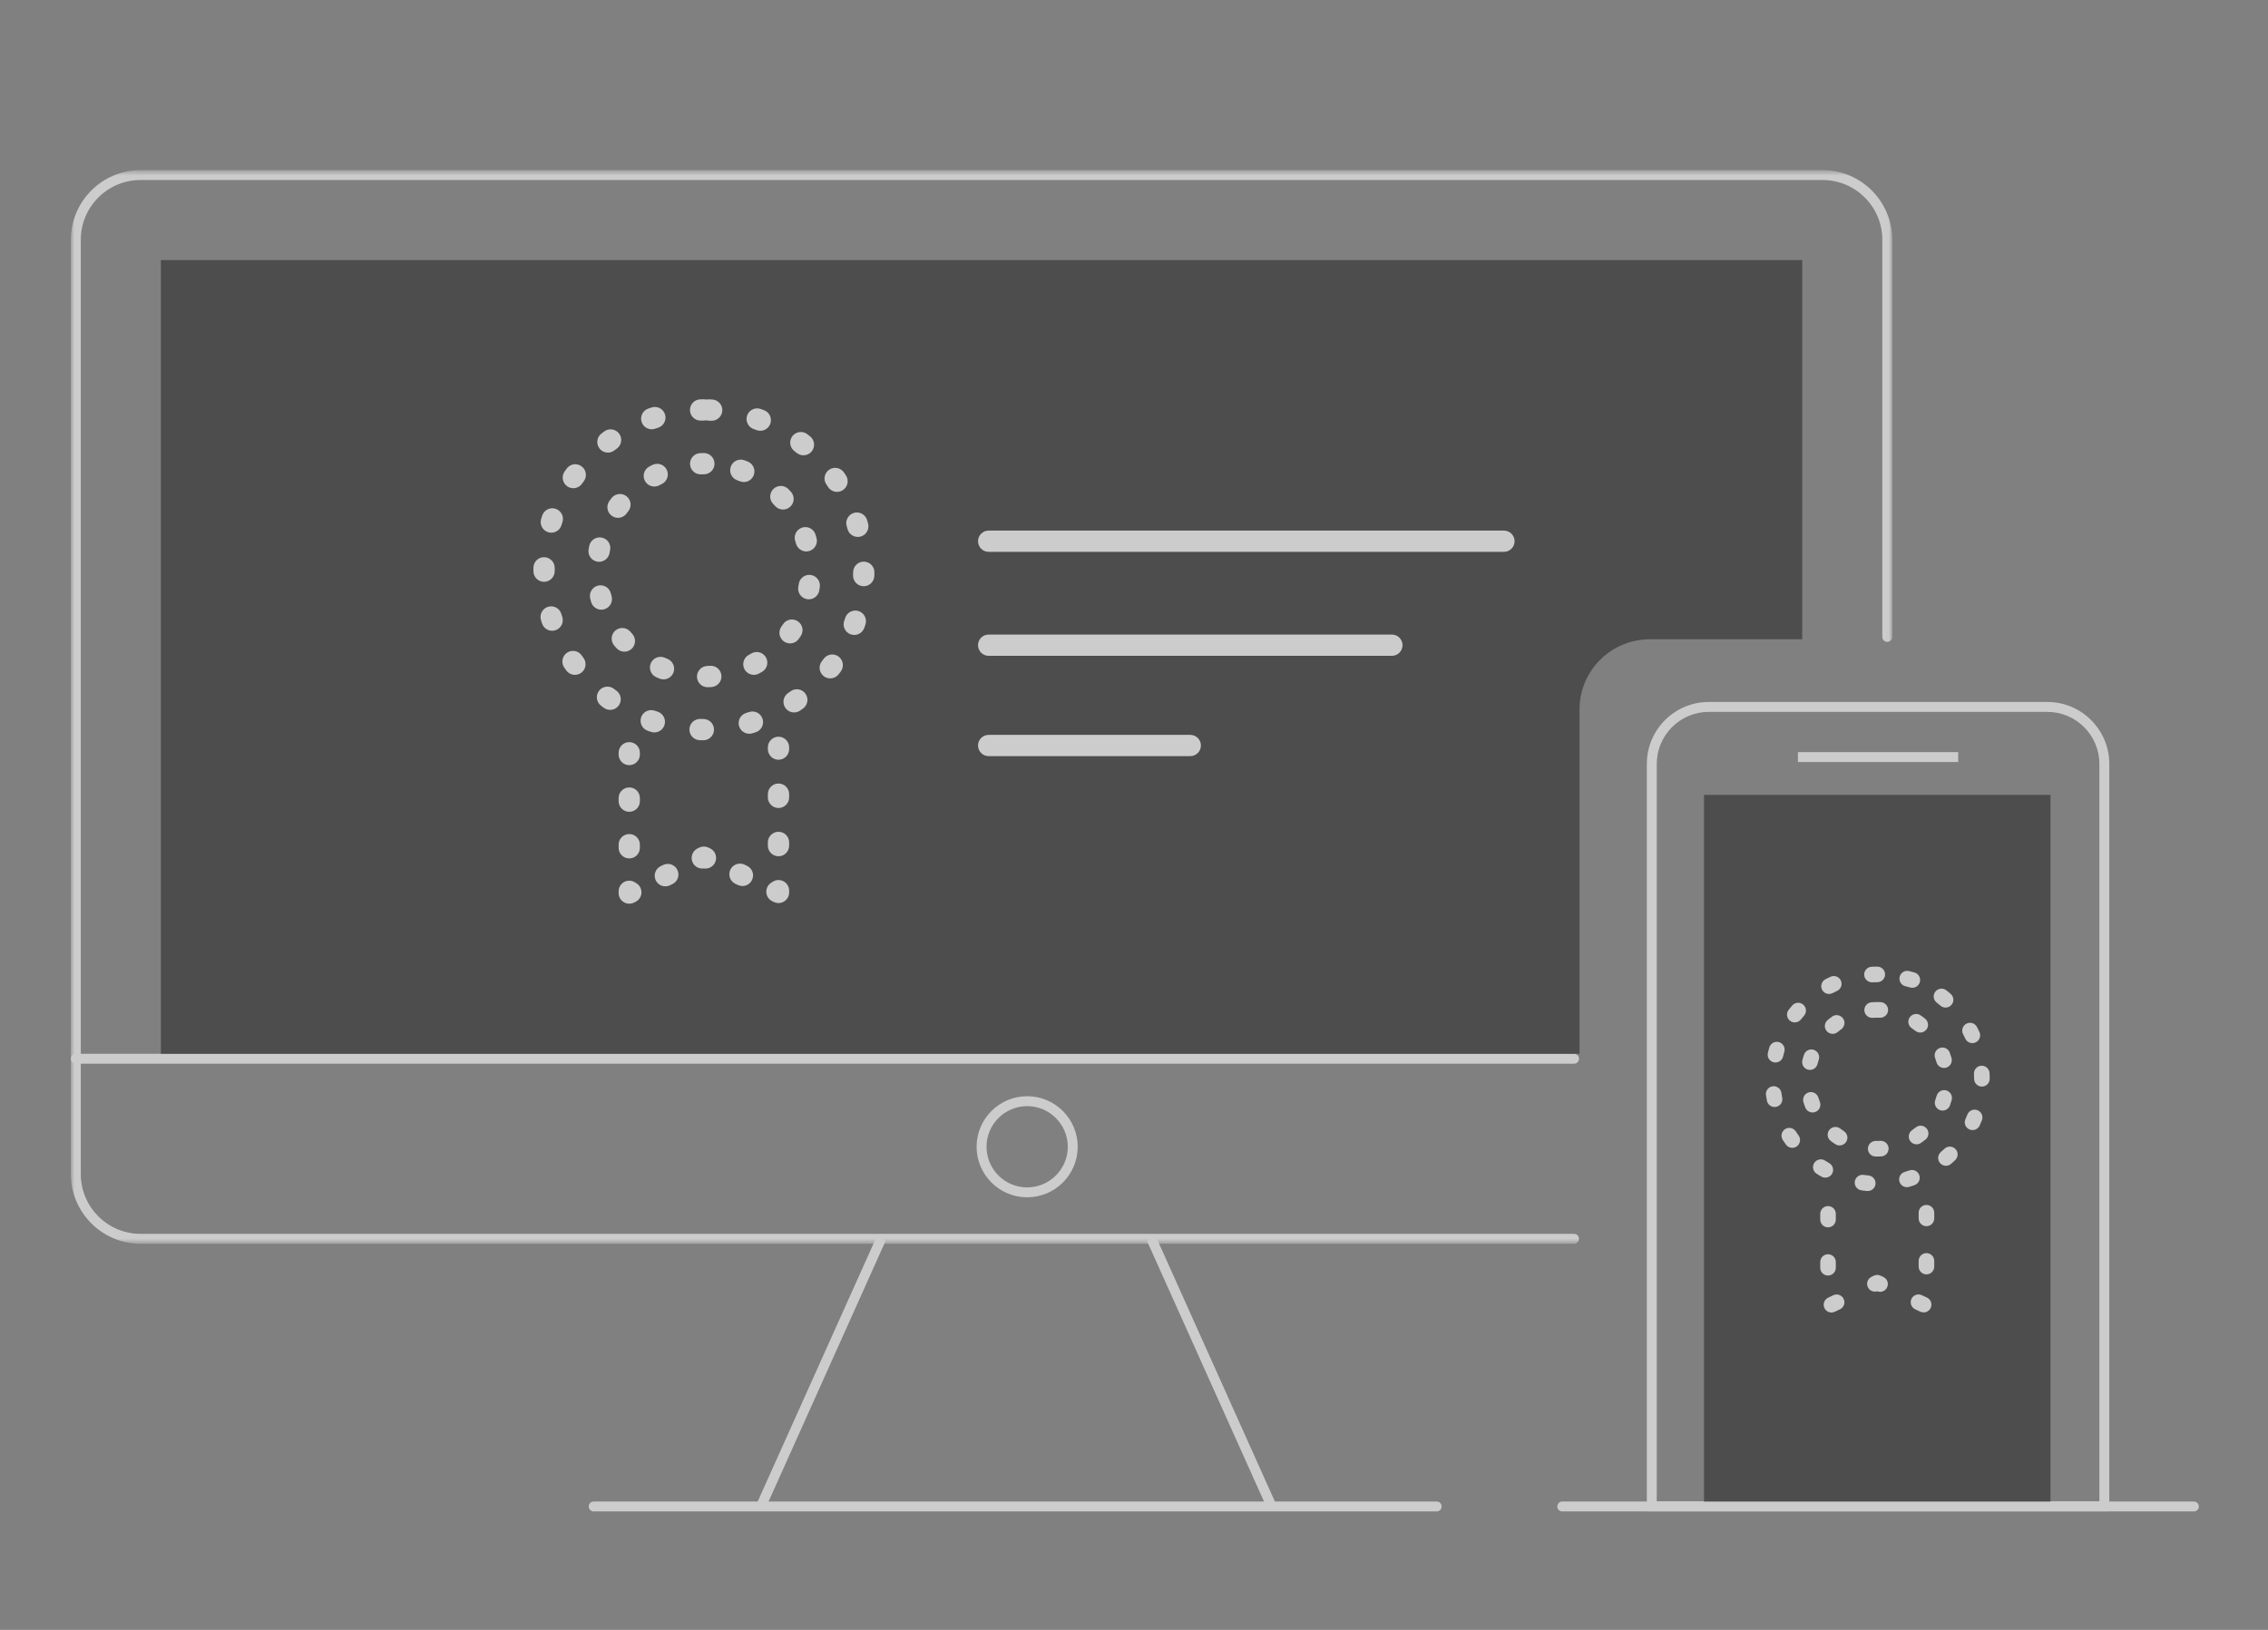 <?xml version="1.0" encoding="UTF-8"?>
<svg width="320px" height="230px" viewBox="0 0 320 230" version="1.1" xmlns="http://www.w3.org/2000/svg" xmlns:xlink="http://www.w3.org/1999/xlink">
    <rect x="0" y="0" width="320" height="230" fill="#808080" stroke="none"/>
    <title>A8F3CAF7-BCDB-442C-96E2-AAD0902CC471@1.00x</title>
    <defs>
        <polygon id="path-1" points="0 0.714 256.984 0.714 256.984 152.23 0 152.23"></polygon>
        <polygon id="path-3" points="0 190.286 300.244 190.286 300.244 1 0 1"></polygon>
    </defs>
    <g id="Remote_part01" stroke="none" stroke-width="1" fill="none" fill-rule="evenodd">
        <g id="RWS_0410_라이선스-만료-안내" transform="translate(-800, -469)">
            <g id="image" transform="translate(800, 469)">
                <rect id="tr" x="0" y="0" width="320" height="230"></rect>
                <g opacity="0.6" transform="translate(10, 23)">
                    <g id="Group-3" transform="translate(0, 0.286)">
                        <mask id="mask-2" fill="white">
                            <use xlink:href="#path-1"></use>
                        </mask>
                        <g id="Clip-2"></g>
                        <path d="M212.085,152.23 L9.834,152.23 C4.411,152.23 0,147.817 0,142.395 L0,10.549 C0,5.125 4.411,0.714 9.834,0.714 L247.15,0.714 C252.573,0.714 256.984,5.125 256.984,10.549 L256.984,66.593 C256.984,66.98 256.671,67.293 256.284,67.293 C255.898,67.293 255.584,66.98 255.584,66.593 L255.584,10.549 C255.584,5.897 251.801,2.115 247.15,2.115 L9.834,2.115 C5.183,2.115 1.4,5.897 1.4,10.549 L1.4,142.395 C1.4,147.046 5.183,150.829 9.834,150.829 L212.085,150.829 C212.472,150.829 212.785,151.143 212.785,151.53 C212.785,151.917 212.472,152.23 212.085,152.23" id="Fill-1" fill="#FFFFFF" mask="url(#mask-2)"></path>
                    </g>
                    <path d="M212.085,127.103 L0.7,127.103 C0.313,127.103 0,126.79 0,126.403 C0,126.016 0.313,125.703 0.7,125.703 L212.085,125.703 C212.472,125.703 212.785,126.016 212.785,126.403 C212.785,126.79 212.472,127.103 212.085,127.103" id="Fill-4" fill="#FFFFFF"></path>
                    <path d="M192.706,190.286 L73.767,190.286 C73.38,190.286 73.066,189.973 73.066,189.586 C73.066,189.199 73.38,188.886 73.767,188.886 L192.706,188.886 C193.093,188.886 193.406,189.199 193.406,189.586 C193.406,189.973 193.093,190.286 192.706,190.286" id="Fill-6" fill="#FFFFFF"></path>
                    <path d="M299.543,190.286 L210.423,190.286 C210.036,190.286 209.722,189.973 209.722,189.586 C209.722,189.199 210.036,188.886 210.423,188.886 L299.543,188.886 C299.93,188.886 300.243,189.199 300.243,189.586 C300.243,189.973 299.93,190.286 299.543,190.286" id="Fill-8" fill="#FFFFFF"></path>
                    <mask id="mask-4" fill="white">
                        <use xlink:href="#path-3"></use>
                    </mask>
                    <g id="Clip-11"></g>
                    <polygon id="Fill-10" fill="#FFFFFF" mask="url(#mask-4)" points="243.678 84.534 266.29 84.534 266.29 83.134 243.678 83.134"></polygon>
                    <path d="M134.925,133.092 C131.764,133.092 129.193,135.663 129.193,138.824 C129.193,141.986 131.764,144.557 134.925,144.557 C138.086,144.557 140.657,141.986 140.657,138.824 C140.657,135.663 138.086,133.092 134.925,133.092 M134.925,145.957 C130.992,145.957 127.792,142.758 127.792,138.824 C127.792,134.891 130.992,131.692 134.925,131.692 C138.858,131.692 142.058,134.891 142.058,138.824 C142.058,142.758 138.858,145.957 134.925,145.957" id="Fill-12" fill="#FFFFFF" mask="url(#mask-4)"></path>
                    <polygon id="Fill-13" fill="#FFFFFF" mask="url(#mask-4)" points="97.998 189.872 96.721 189.299 113.68 151.528 114.957 152.101"></polygon>
                    <polygon id="Fill-14" fill="#FFFFFF" mask="url(#mask-4)" points="168.787 189.872 151.827 152.101 153.104 151.528 170.064 189.299"></polygon>
                    <path d="M223.759,188.886 L286.207,188.886 L286.207,84.794 C286.207,80.749 282.916,77.458 278.871,77.458 L231.095,77.458 C227.05,77.458 223.759,80.749 223.759,84.794 L223.759,188.886 Z M287.608,190.286 L222.359,190.286 L222.359,84.794 C222.359,79.977 226.278,76.058 231.095,76.058 L278.871,76.058 C283.689,76.058 287.608,79.977 287.608,84.794 L287.608,190.286 Z" id="Fill-15" fill="#FFFFFF" mask="url(#mask-4)"></path>
                    <path d="M222.81,67.207 L244.285,67.207 L244.285,13.7 L12.7,13.7 L12.7,125.7 L212.862,125.7 L212.862,77.094 C212.862,71.634 217.316,67.207 222.81,67.207" id="Fill-16" fill="#2C2C2D" mask="url(#mask-4)"></path>
                    <polygon id="Fill-17" fill="#2C2C2D" mask="url(#mask-4)" points="230.428 188.886 279.312 188.886 279.312 89.168 230.428 89.168"></polygon>
                    <path d="M96.832,34.628 C96.215,34.628 95.635,35.013 95.418,35.629 C95.142,36.41 95.552,37.267 96.332,37.543 C96.471,37.591 96.608,37.642 96.743,37.693 C96.918,37.758 97.097,37.79 97.272,37.79 C97.879,37.79 98.45,37.419 98.677,36.818 C98.969,36.043 98.576,35.178 97.802,34.886 L97.802,34.885 C97.645,34.827 97.49,34.77 97.332,34.714 C97.166,34.656 96.999,34.628 96.832,34.628 L96.832,34.628 Z M102.993,37.961 C102.54,37.961 102.094,38.165 101.799,38.551 C101.296,39.21 101.422,40.151 102.082,40.654 C102.198,40.743 102.312,40.833 102.427,40.923 C102.703,41.143 103.032,41.25 103.359,41.25 C103.802,41.25 104.239,41.056 104.534,40.685 C105.05,40.037 104.944,39.093 104.296,38.577 C104.251,38.541 104.207,38.506 104.162,38.47 L104.16,38.47 C104.156,38.467 104.153,38.464 104.148,38.461 L104.147,38.46 C104.144,38.457 104.141,38.454 104.138,38.451 C104.136,38.451 104.136,38.451 104.135,38.451 C104.132,38.448 104.129,38.445 104.126,38.442 C104.124,38.442 104.124,38.441 104.123,38.44 C104.12,38.438 104.117,38.435 104.114,38.433 C104.112,38.432 104.111,38.431 104.109,38.43 C104.106,38.428 104.103,38.426 104.102,38.424 C104.1,38.422 104.097,38.421 104.097,38.42 L104.091,38.415 C104.088,38.414 104.085,38.411 104.084,38.41 L104.078,38.405 C104.076,38.404 104.073,38.402 104.072,38.401 C104.07,38.4 104.07,38.399 104.069,38.398 C104.064,38.396 104.061,38.393 104.058,38.39 C104.058,38.39 104.056,38.389 104.055,38.388 C104.052,38.385 104.047,38.382 104.043,38.379 C104.043,38.378 104.043,38.378 104.043,38.378 C103.996,38.341 103.948,38.304 103.9,38.268 C103.627,38.062 103.309,37.961 102.993,37.961 L102.993,37.961 Z M107.837,43.022 C107.54,43.022 107.242,43.109 106.98,43.291 C106.3,43.765 106.133,44.7 106.606,45.379 C106.691,45.499 106.772,45.62 106.853,45.741 C107.144,46.175 107.618,46.409 108.103,46.409 C108.389,46.409 108.678,46.328 108.934,46.157 C109.624,45.698 109.809,44.766 109.35,44.077 C109.347,44.073 109.344,44.069 109.341,44.065 C109.341,44.064 109.341,44.064 109.341,44.064 C109.338,44.06 109.335,44.056 109.332,44.052 C109.332,44.051 109.332,44.05 109.332,44.049 C109.329,44.046 109.328,44.044 109.326,44.041 C109.325,44.04 109.323,44.038 109.323,44.036 C109.32,44.034 109.319,44.031 109.317,44.028 C109.316,44.025 109.314,44.024 109.312,44.022 C109.311,44.021 109.311,44.019 109.311,44.018 C109.308,44.015 109.305,44.01 109.303,44.007 C109.302,44.006 109.302,44.006 109.302,44.005 C109.225,43.89 109.145,43.775 109.067,43.662 C108.775,43.245 108.309,43.022 107.837,43.022 L107.837,43.022 Z M110.9,49.318 C110.755,49.318 110.608,49.339 110.463,49.384 C109.669,49.626 109.224,50.463 109.465,51.256 C109.507,51.395 109.549,51.535 109.588,51.675 C109.775,52.337 110.376,52.769 111.031,52.769 C111.165,52.769 111.302,52.751 111.439,52.712 C112.236,52.487 112.701,51.659 112.475,50.861 C112.43,50.701 112.382,50.541 112.335,50.381 C112.138,49.735 111.543,49.318 110.9,49.318 L110.9,49.318 Z M111.873,56.256 C111.055,56.256 110.385,56.913 110.374,57.733 C110.371,57.88 110.368,58.026 110.362,58.172 C110.332,59 110.98,59.695 111.808,59.725 C111.826,59.726 111.844,59.726 111.862,59.726 C112.665,59.726 113.331,59.089 113.359,58.28 L113.359,58.278 C113.359,58.274 113.361,58.269 113.361,58.265 L113.361,58.262 C113.361,58.258 113.361,58.254 113.361,58.25 L113.361,58.248 C113.362,58.243 113.362,58.238 113.362,58.234 C113.362,58.233 113.362,58.232 113.362,58.231 L113.362,58.217 C113.362,58.212 113.362,58.207 113.362,58.202 L113.362,58.201 C113.368,58.061 113.371,57.92 113.373,57.779 C113.385,56.951 112.725,56.27 111.895,56.257 C111.888,56.256 111.88,56.256 111.873,56.256 L111.873,56.256 Z M110.684,63.158 C110.059,63.158 109.475,63.552 109.263,64.176 C109.216,64.315 109.168,64.452 109.118,64.589 C108.835,65.367 109.239,66.228 110.017,66.51 C110.186,66.572 110.359,66.601 110.528,66.601 C111.141,66.601 111.716,66.222 111.939,65.613 C111.939,65.612 111.939,65.609 111.941,65.608 C111.941,65.606 111.942,65.604 111.942,65.602 C111.944,65.6 111.945,65.597 111.945,65.595 C111.947,65.591 111.948,65.588 111.948,65.586 C111.948,65.585 111.95,65.582 111.95,65.582 C111.951,65.577 111.953,65.573 111.954,65.569 C111.954,65.568 111.954,65.568 111.956,65.567 C112.007,65.426 112.056,65.283 112.105,65.141 C112.371,64.356 111.951,63.504 111.165,63.238 C111.007,63.184 110.844,63.158 110.684,63.158 L110.684,63.158 Z M107.427,69.357 C106.969,69.357 106.517,69.566 106.224,69.961 C106.135,70.079 106.047,70.195 105.957,70.31 C105.45,70.964 105.567,71.906 106.222,72.415 C106.496,72.628 106.82,72.731 107.141,72.731 C107.588,72.731 108.031,72.531 108.326,72.15 C108.34,72.134 108.353,72.118 108.365,72.102 L108.365,72.101 C108.368,72.097 108.371,72.093 108.374,72.089 L108.374,72.088 L108.383,72.077 L108.385,72.076 C108.388,72.072 108.391,72.069 108.392,72.066 C108.394,72.065 108.394,72.064 108.394,72.064 C108.397,72.06 108.4,72.057 108.401,72.054 C108.403,72.052 108.403,72.051 108.404,72.05 C108.406,72.047 108.409,72.044 108.412,72.041 C108.412,72.039 108.413,72.038 108.415,72.037 C108.416,72.035 108.418,72.032 108.419,72.03 C108.421,72.027 108.424,72.025 108.425,72.023 C108.427,72.022 108.427,72.02 108.428,72.019 C108.481,71.95 108.534,71.881 108.585,71.812 C108.587,71.811 108.587,71.81 108.588,71.809 C108.59,71.806 108.591,71.803 108.594,71.8 C108.597,71.797 108.599,71.794 108.602,71.791 L108.602,71.79 C108.611,71.777 108.621,71.765 108.629,71.753 C109.124,71.088 108.987,70.149 108.322,69.654 C108.052,69.454 107.739,69.357 107.427,69.357 L107.427,69.357 Z M102.424,74.264 C102.121,74.264 101.817,74.355 101.552,74.545 C101.433,74.629 101.314,74.713 101.194,74.795 C100.51,75.263 100.335,76.196 100.802,76.88 C101.094,77.305 101.564,77.533 102.041,77.533 C102.334,77.533 102.629,77.448 102.888,77.271 C102.974,77.212 103.059,77.153 103.144,77.093 C103.144,77.093 103.144,77.093 103.145,77.092 C103.15,77.089 103.153,77.087 103.157,77.084 C103.157,77.084 103.157,77.084 103.159,77.084 C103.162,77.081 103.165,77.079 103.168,77.076 C103.169,77.076 103.169,77.075 103.171,77.074 C103.174,77.072 103.177,77.07 103.18,77.067 C103.181,77.066 103.183,77.065 103.186,77.065 C103.188,77.063 103.191,77.061 103.194,77.059 C103.195,77.057 103.198,77.056 103.2,77.054 L103.204,77.051 C103.207,77.049 103.21,77.047 103.213,77.045 C103.215,77.044 103.216,77.043 103.218,77.042 C103.224,77.037 103.231,77.032 103.237,77.027 C103.237,77.027 103.239,77.027 103.239,77.026 C103.243,77.023 103.248,77.021 103.251,77.017 L103.254,77.016 C103.258,77.012 103.261,77.01 103.266,77.006 C103.267,77.006 103.267,77.006 103.267,77.006 C103.275,77.001 103.281,76.996 103.288,76.991 C103.29,76.99 103.29,76.989 103.291,76.988 C103.293,76.987 103.296,76.985 103.299,76.984 C103.972,76.502 104.126,75.566 103.644,74.892 C103.353,74.482 102.891,74.264 102.424,74.264 L102.424,74.264 Z M96.165,77.402 C96.016,77.402 95.862,77.425 95.71,77.473 C95.572,77.518 95.433,77.56 95.293,77.602 C94.499,77.836 94.044,78.67 94.278,79.465 C94.472,80.118 95.069,80.541 95.716,80.541 C95.858,80.541 95.999,80.521 96.141,80.479 C96.142,80.479 96.142,80.479 96.144,80.479 C96.147,80.477 96.153,80.476 96.156,80.474 L96.157,80.474 C96.312,80.428 96.466,80.381 96.621,80.332 C97.409,80.081 97.847,79.237 97.594,78.448 C97.391,77.81 96.802,77.402 96.165,77.402 L96.165,77.402 Z M88.77,78.454 C87.959,78.454 87.291,79.102 87.272,79.918 C87.252,80.746 87.907,81.433 88.736,81.453 C88.808,81.455 88.88,81.456 88.954,81.457 L88.954,81.457 C88.965,81.458 88.974,81.458 88.983,81.458 L88.987,81.458 C88.992,81.458 88.996,81.458 88.999,81.458 L89.004,81.458 L89.011,81.458 L89.023,81.458 L89.028,81.458 C89.031,81.458 89.034,81.458 89.037,81.459 L89.04,81.459 L89.055,81.459 L89.058,81.459 C89.067,81.459 89.076,81.459 89.085,81.459 L89.088,81.459 L89.103,81.459 L89.106,81.459 L89.114,81.459 L89.124,81.459 L89.129,81.459 C89.132,81.459 89.135,81.46 89.139,81.46 L89.144,81.46 L89.157,81.46 L89.157,81.46 C89.183,81.46 89.21,81.46 89.236,81.46 L89.24,81.46 C90.067,81.46 90.737,80.792 90.741,79.965 C90.743,79.136 90.075,78.462 89.246,78.46 C89.1,78.46 88.954,78.458 88.808,78.454 L88.77,78.454 Z M81.88,77.205 C81.26,77.205 80.68,77.592 80.465,78.211 C80.191,78.992 80.603,79.848 81.385,80.121 C81.454,80.145 81.523,80.169 81.593,80.192 C81.597,80.194 81.603,80.195 81.606,80.197 C81.608,80.197 81.608,80.197 81.608,80.197 C81.612,80.199 81.618,80.201 81.621,80.202 L81.624,80.202 C81.626,80.204 81.632,80.205 81.635,80.207 C81.636,80.207 81.636,80.207 81.638,80.208 C81.641,80.209 81.645,80.21 81.65,80.211 C81.651,80.212 81.653,80.212 81.653,80.213 C81.657,80.214 81.662,80.215 81.665,80.217 C81.666,80.217 81.668,80.217 81.668,80.218 C81.672,80.219 81.675,80.22 81.678,80.221 C81.68,80.222 81.681,80.222 81.683,80.222 C81.686,80.224 81.689,80.225 81.694,80.226 L81.698,80.228 C81.703,80.229 81.707,80.23 81.71,80.232 C81.712,80.232 81.712,80.232 81.713,80.233 C81.718,80.234 81.722,80.235 81.725,80.236 C81.725,80.237 81.725,80.237 81.727,80.237 C81.731,80.238 81.734,80.24 81.74,80.241 C81.74,80.242 81.74,80.242 81.742,80.242 C81.746,80.244 81.751,80.245 81.755,80.247 C81.79,80.258 81.825,80.27 81.859,80.281 C82.014,80.331 82.171,80.355 82.325,80.355 C82.957,80.355 83.543,79.953 83.751,79.319 C84.007,78.532 83.576,77.685 82.79,77.428 C82.65,77.383 82.513,77.336 82.374,77.289 C82.21,77.232 82.044,77.205 81.88,77.205 L81.88,77.205 Z M75.71,73.893 C75.257,73.893 74.809,74.098 74.514,74.487 C74.014,75.148 74.144,76.088 74.805,76.589 C74.853,76.627 74.903,76.664 74.954,76.701 L74.954,76.702 C74.957,76.704 74.962,76.707 74.965,76.71 C74.966,76.711 74.966,76.711 74.968,76.712 C74.972,76.714 74.975,76.717 74.978,76.719 C74.978,76.72 74.98,76.721 74.981,76.722 C74.984,76.724 74.986,76.725 74.987,76.727 C74.99,76.729 74.995,76.732 74.998,76.733 C74.998,76.734 74.999,76.735 74.999,76.735 C75.058,76.778 75.115,76.82 75.172,76.862 C75.174,76.863 75.174,76.864 75.175,76.865 C75.178,76.867 75.18,76.868 75.183,76.87 C75.186,76.872 75.189,76.875 75.192,76.877 C75.192,76.877 75.192,76.878 75.194,76.878 L75.206,76.887 C75.472,77.08 75.779,77.173 76.085,77.173 C76.549,77.173 77.007,76.958 77.3,76.554 C77.787,75.883 77.638,74.945 76.968,74.459 C76.85,74.373 76.731,74.286 76.615,74.198 C76.344,73.993 76.026,73.893 75.71,73.893 L75.71,73.893 Z M70.844,68.85 C70.546,68.85 70.246,68.939 69.984,69.123 C69.306,69.598 69.142,70.534 69.618,71.212 L69.618,71.212 C69.621,71.216 69.624,71.22 69.626,71.223 C69.626,71.224 69.626,71.224 69.627,71.226 C69.63,71.229 69.632,71.232 69.635,71.235 C69.635,71.237 69.636,71.238 69.638,71.239 C69.639,71.243 69.642,71.246 69.644,71.249 C69.645,71.251 69.645,71.252 69.647,71.253 L69.651,71.259 C69.653,71.262 69.656,71.264 69.656,71.267 L69.662,71.273 C69.662,71.275 69.665,71.278 69.666,71.28 C69.668,71.282 69.668,71.284 69.671,71.286 C69.671,71.288 69.674,71.29 69.674,71.293 L69.677,71.295 C69.68,71.298 69.683,71.303 69.686,71.306 C69.686,71.307 69.686,71.308 69.686,71.309 C69.689,71.313 69.692,71.317 69.695,71.322 L69.697,71.322 C69.727,71.364 69.755,71.405 69.785,71.447 L69.785,71.447 C69.794,71.46 69.803,71.471 69.811,71.483 C69.811,71.484 69.812,71.484 69.812,71.485 C69.816,71.489 69.819,71.492 69.822,71.497 C69.823,71.498 69.823,71.499 69.825,71.501 C69.826,71.503 69.828,71.506 69.829,71.508 L69.834,71.514 C69.835,71.516 69.837,71.518 69.838,71.52 C69.84,71.523 69.843,71.525 69.844,71.528 C69.846,71.529 69.847,71.531 69.847,71.532 C69.85,71.535 69.852,71.538 69.853,71.542 C69.855,71.543 69.855,71.543 69.856,71.544 C69.858,71.547 69.861,71.551 69.864,71.554 L69.864,71.555 C69.879,71.576 69.894,71.597 69.909,71.618 C70.204,72.019 70.659,72.231 71.121,72.231 C71.428,72.231 71.74,72.136 72.007,71.941 C72.674,71.45 72.819,70.512 72.329,69.844 C72.243,69.726 72.157,69.607 72.073,69.488 C71.781,69.072 71.317,68.85 70.844,68.85 L70.844,68.85 Z M67.763,62.563 C67.617,62.563 67.468,62.585 67.32,62.63 C66.528,62.875 66.085,63.714 66.329,64.506 C66.337,64.53 66.344,64.554 66.352,64.578 L66.353,64.583 C66.353,64.586 66.355,64.589 66.356,64.593 C66.356,64.595 66.358,64.598 66.358,64.6 C66.359,64.601 66.359,64.603 66.359,64.604 L66.364,64.619 C66.364,64.619 66.364,64.619 66.365,64.619 C66.377,64.663 66.391,64.706 66.406,64.75 C66.406,64.751 66.406,64.752 66.406,64.753 C66.407,64.756 66.409,64.761 66.41,64.765 C66.41,64.767 66.412,64.769 66.412,64.771 C66.412,64.773 66.413,64.774 66.415,64.777 C66.415,64.78 66.416,64.784 66.418,64.788 C66.418,64.789 66.418,64.79 66.418,64.792 C66.421,64.795 66.421,64.8 66.422,64.804 L66.422,64.804 C66.442,64.863 66.462,64.923 66.481,64.982 C66.689,65.612 67.275,66.01 67.904,66.01 C68.061,66.01 68.221,65.985 68.376,65.934 C69.163,65.673 69.59,64.824 69.329,64.038 C69.282,63.899 69.239,63.761 69.195,63.621 C68.996,62.977 68.403,62.563 67.763,62.563 L67.763,62.563 Z M66.755,55.629 C65.942,55.629 65.281,56.278 65.266,57.091 C65.264,57.118 65.264,57.143 65.264,57.17 L65.264,57.171 L65.264,57.178 L65.264,57.183 L65.264,57.186 C65.263,57.24 65.263,57.295 65.263,57.349 L65.263,57.35 L65.263,57.357 L65.263,57.359 L65.263,57.367 L65.263,57.37 L65.263,57.376 L65.263,57.38 L65.263,57.385 L65.263,57.392 L65.263,57.394 L65.263,57.404 L65.263,57.415 L65.263,57.42 L65.263,57.427 L65.263,57.432 L65.263,57.439 L65.263,57.449 L65.263,57.453 L65.263,57.461 L65.263,57.463 C65.263,57.519 65.263,57.572 65.264,57.628 C65.275,58.444 65.939,59.1 66.757,59.1 L66.77,59.1 C67.599,59.092 68.267,58.415 68.265,57.587 L68.263,57.404 L68.265,57.147 C68.269,56.319 67.603,55.639 66.773,55.629 L66.755,55.629 Z M67.93,48.723 C67.302,48.723 66.719,49.119 66.507,49.746 C66.465,49.874 66.422,50.003 66.382,50.131 C66.382,50.132 66.382,50.132 66.382,50.133 C66.379,50.137 66.379,50.142 66.377,50.146 L66.376,50.15 C66.376,50.152 66.374,50.155 66.374,50.158 C66.373,50.161 66.371,50.166 66.371,50.169 C66.37,50.17 66.37,50.17 66.37,50.171 C66.364,50.189 66.358,50.207 66.353,50.225 C66.108,51.015 66.549,51.854 67.338,52.101 C67.487,52.148 67.638,52.17 67.785,52.17 C68.424,52.17 69.016,51.758 69.218,51.116 C69.26,50.977 69.305,50.838 69.353,50.7 C69.615,49.915 69.192,49.065 68.406,48.801 C68.249,48.748 68.088,48.723 67.93,48.723 L67.93,48.723 Z M71.166,42.513 C70.707,42.513 70.254,42.724 69.96,43.122 C69.861,43.256 69.763,43.391 69.666,43.527 C69.188,44.204 69.349,45.14 70.025,45.618 C70.288,45.804 70.591,45.894 70.889,45.894 C71.361,45.894 71.823,45.673 72.115,45.26 C72.201,45.141 72.285,45.022 72.373,44.905 C72.865,44.239 72.724,43.299 72.058,42.807 C71.79,42.609 71.477,42.513 71.166,42.513 L71.166,42.513 Z M76.148,37.589 C75.846,37.589 75.54,37.68 75.275,37.871 C75.269,37.876 75.26,37.881 75.254,37.886 C75.254,37.886 75.254,37.886 75.254,37.886 C75.249,37.889 75.248,37.891 75.243,37.893 L75.237,37.898 C75.237,37.899 75.234,37.899 75.234,37.9 C75.23,37.903 75.227,37.905 75.224,37.908 L75.222,37.909 C75.103,37.994 74.987,38.081 74.871,38.168 C74.209,38.666 74.076,39.607 74.573,40.269 C74.868,40.661 75.319,40.867 75.773,40.867 C76.088,40.867 76.404,40.769 76.674,40.565 C76.79,40.478 76.909,40.391 77.026,40.306 C77.7,39.822 77.852,38.884 77.368,38.212 C77.075,37.805 76.615,37.589 76.148,37.589 L76.148,37.589 Z M82.398,34.428 C82.246,34.428 82.091,34.452 81.939,34.501 C81.781,34.552 81.623,34.605 81.465,34.659 C80.681,34.929 80.266,35.783 80.537,36.566 C80.751,37.188 81.332,37.577 81.954,37.577 C82.117,37.577 82.281,37.551 82.444,37.495 C82.582,37.447 82.719,37.401 82.859,37.357 C83.647,37.103 84.081,36.257 83.826,35.469 C83.623,34.833 83.032,34.428 82.398,34.428 L82.398,34.428 Z M89.32,33.348 L89.305,33.348 L89.302,33.348 L89.29,33.348 L89.287,33.348 L89.273,33.348 L89.272,33.348 L89.258,33.348 L89.254,33.348 L89.228,33.348 L89.225,33.348 L89.21,33.348 L89.209,33.348 L89.195,33.348 L89.194,33.348 C89.189,33.348 89.184,33.348 89.18,33.348 L89.177,33.348 L89.147,33.348 L89.147,33.348 L89.132,33.348 L89.13,33.348 C89.121,33.348 89.111,33.348 89.102,33.349 L89.1,33.349 L89.085,33.349 L89.07,33.349 L89.069,33.349 C89.064,33.349 89.059,33.349 89.055,33.349 L89.052,33.349 L89.038,33.349 L89.037,33.349 L89.023,33.349 L89.02,33.349 C89.016,33.349 89.011,33.35 89.007,33.35 L89.004,33.35 L88.993,33.35 L88.99,33.35 C88.986,33.35 88.981,33.35 88.978,33.35 L88.972,33.35 L88.963,33.35 L88.954,33.35 L88.948,33.35 C88.904,33.351 88.859,33.352 88.816,33.353 C87.99,33.372 87.334,34.056 87.35,34.883 C87.367,35.701 88.035,36.352 88.85,36.352 L88.88,36.352 C89.026,36.349 89.172,36.348 89.32,36.348 C89.419,36.348 89.519,36.337 89.612,36.319 C89.707,36.34 89.805,36.353 89.904,36.356 C90.052,36.359 90.198,36.365 90.344,36.372 C90.368,36.373 90.391,36.374 90.415,36.374 C91.212,36.374 91.874,35.748 91.913,34.945 C91.953,34.118 91.314,33.416 90.487,33.376 C90.486,33.376 90.484,33.375 90.481,33.375 L90.478,33.375 C90.474,33.375 90.468,33.375 90.463,33.374 L90.46,33.374 C90.451,33.374 90.442,33.373 90.433,33.373 C90.433,33.373 90.431,33.373 90.431,33.373 C90.427,33.373 90.419,33.372 90.415,33.372 L90.412,33.372 C90.409,33.372 90.407,33.372 90.404,33.372 C90.403,33.372 90.401,33.372 90.4,33.371 C90.395,33.371 90.391,33.371 90.388,33.371 L90.382,33.371 C90.379,33.371 90.376,33.37 90.374,33.37 C90.371,33.37 90.368,33.37 90.364,33.37 L90.359,33.37 C90.355,33.37 90.352,33.369 90.349,33.369 L90.344,33.369 C90.341,33.369 90.337,33.369 90.332,33.369 C90.332,33.369 90.331,33.368 90.329,33.368 C90.325,33.368 90.32,33.368 90.314,33.368 L90.314,33.368 C90.206,33.363 90.097,33.359 89.987,33.357 C89.972,33.356 89.959,33.356 89.945,33.356 C89.846,33.356 89.748,33.366 89.653,33.385 C89.546,33.36 89.434,33.348 89.32,33.348 L89.32,33.348 Z" id="Fill-18" fill="#FFFFFF" mask="url(#mask-4)"></path>
                    <path d="M78.784,84.975 C77.955,84.975 77.284,84.304 77.284,83.475 L77.284,83.225 C77.284,82.396 77.955,81.725 78.784,81.725 C79.613,81.725 80.284,82.396 80.284,83.225 L80.284,83.475 C80.284,84.304 79.613,84.975 78.784,84.975" id="Fill-19" fill="#FFFFFF" mask="url(#mask-4)"></path>
                    <path d="M78.784,91.555 C77.955,91.555 77.284,90.884 77.284,90.055 L77.284,89.617 C77.284,88.788 77.955,88.117 78.784,88.117 C79.613,88.117 80.284,88.788 80.284,89.617 L80.284,90.055 C80.284,90.884 79.613,91.555 78.784,91.555 M78.784,98.135 C77.955,98.135 77.284,97.463 77.284,96.635 L77.284,96.196 C77.284,95.368 77.955,94.696 78.784,94.696 C79.613,94.696 80.284,95.368 80.284,96.196 L80.284,96.635 C80.284,97.463 79.613,98.135 78.784,98.135" id="Fill-20" fill="#FFFFFF" mask="url(#mask-4)"></path>
                    <path d="M78.784,104.525 C78.506,104.525 78.229,104.448 77.986,104.295 C77.549,104.021 77.284,103.541 77.284,103.025 L77.284,102.775 C77.284,101.946 77.955,101.275 78.784,101.275 C79.125,101.275 79.44,101.389 79.692,101.581 C79.974,101.725 80.213,101.959 80.361,102.266 C80.72,103.012 80.406,103.909 79.66,104.268 L79.435,104.377 C79.228,104.476 79.006,104.525 78.784,104.525" id="Fill-21" fill="#FFFFFF" mask="url(#mask-4)"></path>
                    <path d="M83.876,102.076 C83.317,102.076 82.781,101.763 82.522,101.225 C82.163,100.478 82.478,99.582 83.225,99.224 L83.573,99.056 C84.32,98.698 85.216,99.013 85.575,99.76 C85.933,100.507 85.618,101.403 84.871,101.761 L84.523,101.928 C84.314,102.028 84.094,102.076 83.876,102.076" id="Fill-22" fill="#FFFFFF" mask="url(#mask-4)"></path>
                    <path d="M89.088,99.568 C88.529,99.568 87.993,99.255 87.735,98.717 C87.376,97.97 87.691,97.074 88.437,96.715 L88.663,96.607 C89.071,96.411 89.545,96.409 89.954,96.603 L90.18,96.71 C90.929,97.064 91.249,97.959 90.895,98.708 C90.606,99.32 89.957,99.651 89.317,99.55 C89.241,99.562 89.164,99.568 89.088,99.568" id="Fill-23" fill="#FFFFFF" mask="url(#mask-4)"></path>
                    <path d="M94.751,102.03 C94.537,102.03 94.319,101.984 94.112,101.886 L93.763,101.722 C93.014,101.368 92.694,100.474 93.047,99.725 C93.4,98.976 94.296,98.656 95.043,99.009 L95.391,99.173 C96.141,99.527 96.462,100.421 96.108,101.17 C95.853,101.712 95.312,102.03 94.751,102.03" id="Fill-24" fill="#FFFFFF" mask="url(#mask-4)"></path>
                    <path d="M99.842,104.435 C99.623,104.435 99.405,104.387 99.2,104.291 L98.974,104.184 C98.226,103.83 97.906,102.935 98.26,102.186 C98.407,101.876 98.646,101.64 98.93,101.494 C99.183,101.3 99.499,101.185 99.842,101.185 C100.671,101.185 101.342,101.856 101.342,102.685 L101.342,102.935 C101.342,103.449 101.079,103.927 100.644,104.202 C100.401,104.357 100.122,104.435 99.842,104.435" id="Fill-25" fill="#FFFFFF" mask="url(#mask-4)"></path>
                    <path d="M99.842,91.02 C99.013,91.02 98.342,90.349 98.342,89.52 L98.342,89.066 C98.342,88.237 99.013,87.566 99.842,87.566 C100.671,87.566 101.342,88.237 101.342,89.066 L101.342,89.52 C101.342,90.349 100.671,91.02 99.842,91.02 M99.842,97.83 C99.013,97.83 98.342,97.158 98.342,96.33 L98.342,95.875 C98.342,95.047 99.013,94.375 99.842,94.375 C100.671,94.375 101.342,95.047 101.342,95.875 L101.342,96.33 C101.342,97.158 100.671,97.83 99.842,97.83" id="Fill-26" fill="#FFFFFF" mask="url(#mask-4)"></path>
                    <path d="M99.842,84.21 C99.013,84.21 98.342,83.539 98.342,82.71 L98.342,82.46 C98.342,81.631 99.013,80.96 99.842,80.96 C100.671,80.96 101.342,81.631 101.342,82.46 L101.342,82.71 C101.342,83.539 100.671,84.21 99.842,84.21" id="Fill-27" fill="#FFFFFF" mask="url(#mask-4)"></path>
                    <path d="M94.52,41.859 C93.91,41.859 93.336,42.234 93.113,42.839 C92.826,43.617 93.223,44.479 94,44.766 C94.128,44.814 94.255,44.863 94.381,44.914 C94.565,44.988 94.756,45.024 94.943,45.024 C95.536,45.024 96.098,44.67 96.334,44.086 C96.644,43.319 96.275,42.446 95.509,42.134 C95.353,42.07 95.195,42.01 95.036,41.951 C94.866,41.889 94.691,41.859 94.52,41.859 M100.17,45.572 C99.798,45.572 99.424,45.711 99.134,45.988 C98.535,46.561 98.514,47.511 99.087,48.109 C99.181,48.208 99.274,48.308 99.366,48.41 C99.662,48.738 100.07,48.905 100.481,48.905 C100.838,48.905 101.198,48.778 101.484,48.52 C102.1,47.965 102.149,47.017 101.595,46.401 C101.56,46.363 101.525,46.325 101.49,46.286 L101.489,46.286 C101.482,46.278 101.476,46.271 101.469,46.264 L101.466,46.261 C101.464,46.258 101.462,46.256 101.459,46.254 C101.458,46.252 101.457,46.251 101.456,46.249 C101.454,46.247 101.452,46.245 101.45,46.243 C101.449,46.242 101.447,46.24 101.446,46.238 C101.444,46.237 101.443,46.235 101.441,46.234 C101.438,46.23 101.434,46.225 101.43,46.222 C101.429,46.221 101.429,46.22 101.428,46.219 C101.426,46.217 101.423,46.214 101.421,46.212 L101.418,46.209 C101.416,46.207 101.415,46.205 101.412,46.202 C101.412,46.201 101.411,46.2 101.41,46.2 C101.402,46.192 101.394,46.183 101.386,46.174 L101.386,46.174 C101.383,46.171 101.381,46.169 101.378,46.167 C101.378,46.166 101.377,46.165 101.376,46.164 C101.374,46.162 101.372,46.159 101.37,46.156 C101.369,46.156 101.369,46.155 101.368,46.155 C101.36,46.147 101.353,46.14 101.346,46.132 C101.345,46.13 101.344,46.13 101.343,46.128 C101.341,46.126 101.339,46.124 101.337,46.122 L101.332,46.117 C101.331,46.116 101.33,46.114 101.328,46.112 C101.326,46.11 101.324,46.108 101.321,46.106 C101.32,46.105 101.32,46.104 101.318,46.103 C101.315,46.099 101.312,46.095 101.309,46.092 L101.308,46.091 C101.305,46.088 101.301,46.084 101.298,46.081 L101.297,46.08 C101.283,46.065 101.269,46.05 101.254,46.035 C100.96,45.727 100.565,45.572 100.17,45.572 M103.629,51.38 C103.478,51.38 103.324,51.404 103.172,51.452 C102.383,51.704 101.948,52.548 102.2,53.338 C102.242,53.467 102.281,53.597 102.318,53.729 C102.507,54.387 103.107,54.816 103.76,54.816 C103.896,54.816 104.036,54.797 104.173,54.758 C104.969,54.53 105.43,53.701 105.203,52.905 C105.203,52.902 105.202,52.901 105.202,52.899 C105.201,52.899 105.201,52.898 105.201,52.898 C105.2,52.894 105.199,52.891 105.198,52.887 C105.198,52.886 105.197,52.885 105.197,52.883 C105.197,52.881 105.196,52.879 105.195,52.876 L105.193,52.87 L105.192,52.864 C105.191,52.862 105.19,52.86 105.19,52.859 C105.19,52.858 105.189,52.858 105.189,52.857 C105.188,52.852 105.187,52.848 105.186,52.843 L105.185,52.843 C105.147,52.713 105.108,52.584 105.068,52.455 C105.067,52.454 105.067,52.454 105.067,52.453 C105.066,52.449 105.065,52.446 105.064,52.443 C105.063,52.442 105.063,52.44 105.062,52.438 C105.062,52.437 105.061,52.435 105.061,52.433 C105.06,52.431 105.059,52.427 105.058,52.424 C104.854,51.787 104.265,51.38 103.629,51.38 M104.182,58.122 C103.449,58.122 102.807,58.661 102.7,59.408 C102.68,59.544 102.659,59.678 102.635,59.813 C102.492,60.629 103.038,61.406 103.854,61.549 C103.941,61.564 104.028,61.571 104.114,61.571 C104.829,61.571 105.461,61.059 105.59,60.332 C105.594,60.307 105.599,60.282 105.603,60.257 C105.603,60.257 105.603,60.257 105.603,60.256 C105.603,60.252 105.604,60.249 105.605,60.245 L105.605,60.243 C105.605,60.24 105.606,60.236 105.607,60.234 C105.607,60.233 105.607,60.232 105.607,60.231 C105.608,60.227 105.608,60.224 105.609,60.221 C105.609,60.219 105.609,60.218 105.61,60.216 C105.61,60.214 105.61,60.212 105.611,60.209 C105.611,60.207 105.612,60.204 105.612,60.202 C105.612,60.201 105.613,60.198 105.613,60.197 C105.633,60.078 105.651,59.957 105.669,59.837 C105.787,59.016 105.218,58.256 104.398,58.138 C104.326,58.128 104.253,58.122 104.182,58.122 M101.734,64.419 C101.255,64.419 100.784,64.648 100.494,65.073 C100.416,65.186 100.338,65.298 100.258,65.408 C99.77,66.078 99.918,67.016 100.588,67.504 C100.854,67.697 101.163,67.791 101.469,67.791 C101.932,67.791 102.389,67.577 102.682,67.175 C102.781,67.039 102.878,66.901 102.973,66.763 C103.438,66.079 103.262,65.147 102.578,64.68 C102.319,64.504 102.025,64.419 101.734,64.419 M96.763,69.01 C96.511,69.01 96.254,69.074 96.02,69.208 C95.901,69.276 95.782,69.342 95.662,69.406 C94.93,69.796 94.653,70.704 95.043,71.435 C95.313,71.942 95.832,72.23 96.368,72.23 C96.605,72.23 96.845,72.174 97.069,72.055 C97.179,71.997 97.289,71.937 97.397,71.876 C97.397,71.876 97.398,71.875 97.398,71.875 C97.401,71.874 97.405,71.871 97.408,71.87 C97.409,71.869 97.41,71.868 97.411,71.868 C97.413,71.867 97.415,71.866 97.416,71.865 C97.448,71.847 97.478,71.83 97.51,71.812 C98.229,71.401 98.478,70.484 98.066,69.765 C97.79,69.281 97.284,69.01 96.763,69.01 M90.294,70.953 C90.262,70.953 90.229,70.954 90.196,70.957 C90.061,70.965 89.924,70.972 89.787,70.977 C88.958,71.005 88.311,71.699 88.339,72.527 C88.367,73.338 89.032,73.976 89.837,73.976 C89.853,73.976 89.87,73.976 89.887,73.975 C90.015,73.971 90.142,73.965 90.268,73.958 L90.269,73.958 C90.273,73.957 90.277,73.957 90.282,73.957 L90.283,73.957 C90.287,73.957 90.291,73.956 90.294,73.956 L90.295,73.956 C90.299,73.956 90.303,73.956 90.306,73.955 L90.31,73.955 C90.313,73.955 90.316,73.955 90.32,73.955 C90.321,73.955 90.323,73.954 90.324,73.954 C90.326,73.954 90.33,73.954 90.332,73.954 C90.334,73.954 90.336,73.954 90.338,73.953 L90.344,73.953 C90.348,73.953 90.353,73.953 90.356,73.952 L90.358,73.952 C90.36,73.952 90.363,73.952 90.365,73.952 L90.366,73.952 C90.374,73.951 90.381,73.951 90.389,73.95 C91.215,73.897 91.843,73.184 91.79,72.357 C91.739,71.563 91.079,70.953 90.294,70.953 M83.201,69.69 C82.627,69.69 82.079,70.021 81.83,70.579 C81.493,71.335 81.832,72.221 82.587,72.559 C82.596,72.563 82.606,72.567 82.615,72.571 L82.615,72.571 C82.619,72.573 82.623,72.574 82.626,72.576 C82.634,72.58 82.641,72.583 82.649,72.586 C82.649,72.587 82.65,72.587 82.65,72.587 C82.657,72.59 82.665,72.593 82.671,72.596 C82.672,72.596 82.672,72.597 82.673,72.597 C82.677,72.598 82.68,72.6 82.684,72.601 L82.685,72.602 C82.687,72.603 82.692,72.605 82.695,72.606 C82.695,72.607 82.695,72.607 82.696,72.607 C82.699,72.608 82.703,72.61 82.706,72.611 C82.707,72.611 82.707,72.612 82.708,72.612 C82.711,72.613 82.715,72.615 82.718,72.616 C82.719,72.617 82.719,72.617 82.719,72.617 C82.722,72.618 82.726,72.62 82.728,72.621 C82.729,72.621 82.73,72.622 82.731,72.622 C82.734,72.623 82.738,72.625 82.741,72.626 C82.741,72.627 82.742,72.627 82.743,72.628 C82.746,72.629 82.749,72.63 82.752,72.631 C82.752,72.631 82.753,72.631 82.753,72.632 C82.757,72.633 82.76,72.635 82.763,72.636 C82.764,72.636 82.765,72.637 82.766,72.637 C82.769,72.639 82.772,72.64 82.776,72.642 C82.776,72.642 82.777,72.642 82.777,72.642 C82.78,72.644 82.783,72.645 82.786,72.646 C82.787,72.646 82.788,72.647 82.789,72.647 C82.791,72.648 82.795,72.65 82.798,72.651 C82.799,72.651 82.8,72.652 82.801,72.652 C82.804,72.653 82.807,72.655 82.81,72.656 L82.811,72.656 C82.814,72.658 82.818,72.66 82.821,72.661 C82.822,72.661 82.823,72.662 82.823,72.662 L82.833,72.666 C82.834,72.667 82.834,72.667 82.835,72.667 C82.838,72.668 82.841,72.67 82.844,72.671 C82.845,72.671 82.845,72.671 82.846,72.671 C82.849,72.673 82.853,72.674 82.856,72.676 C82.857,72.676 82.857,72.676 82.858,72.677 C82.865,72.68 82.873,72.683 82.879,72.686 C82.88,72.686 82.88,72.686 82.881,72.687 C82.884,72.688 82.888,72.69 82.892,72.691 L82.892,72.691 C82.945,72.713 82.999,72.735 83.052,72.757 C83.237,72.833 83.429,72.869 83.617,72.869 C84.208,72.869 84.768,72.518 85.006,71.938 C85.32,71.171 84.954,70.295 84.187,69.981 C84.061,69.929 83.935,69.875 83.811,69.82 C83.612,69.731 83.405,69.69 83.201,69.69 M77.8,65.617 C77.46,65.617 77.118,65.732 76.836,65.968 C76.202,66.501 76.12,67.447 76.653,68.081 C76.659,68.089 76.666,68.097 76.673,68.105 C76.673,68.106 76.673,68.106 76.673,68.106 C76.676,68.109 76.679,68.112 76.682,68.115 C76.683,68.117 76.684,68.119 76.685,68.12 C76.687,68.122 76.688,68.124 76.69,68.126 C76.692,68.128 76.694,68.13 76.695,68.132 C76.696,68.133 76.697,68.133 76.697,68.134 C76.748,68.193 76.798,68.253 76.849,68.311 C76.857,68.32 76.865,68.329 76.873,68.338 C76.874,68.338 76.874,68.339 76.874,68.339 C76.876,68.342 76.878,68.344 76.88,68.347 C76.881,68.348 76.882,68.349 76.883,68.35 C76.885,68.352 76.887,68.355 76.889,68.357 C76.891,68.358 76.892,68.359 76.893,68.361 C76.895,68.363 76.896,68.365 76.898,68.367 C76.901,68.37 76.904,68.374 76.907,68.377 C76.908,68.378 76.909,68.38 76.91,68.381 C76.912,68.383 76.914,68.385 76.916,68.388 C76.917,68.389 76.918,68.39 76.92,68.392 C76.922,68.394 76.924,68.397 76.926,68.399 C76.927,68.4 76.928,68.401 76.929,68.402 C76.932,68.405 76.935,68.408 76.937,68.412 C76.938,68.412 76.938,68.413 76.938,68.413 L76.949,68.424 L76.949,68.425 C76.952,68.428 76.956,68.432 76.958,68.435 L76.96,68.437 C76.963,68.441 76.966,68.443 76.969,68.447 L76.97,68.448 C76.973,68.452 76.977,68.456 76.98,68.46 C77.276,68.791 77.687,68.961 78.1,68.961 C78.455,68.961 78.812,68.835 79.098,68.58 C79.716,68.028 79.77,67.08 79.218,66.462 C79.127,66.36 79.038,66.256 78.95,66.152 C78.653,65.798 78.228,65.617 77.8,65.617 M74.731,59.596 C74.611,59.596 74.49,59.61 74.368,59.64 C73.564,59.84 73.075,60.653 73.274,61.456 C73.275,61.463 73.277,61.47 73.279,61.476 C73.279,61.477 73.279,61.478 73.279,61.478 C73.28,61.482 73.281,61.486 73.282,61.489 C73.282,61.49 73.282,61.49 73.282,61.491 C73.283,61.495 73.284,61.498 73.285,61.502 L73.285,61.503 C73.286,61.506 73.287,61.51 73.288,61.514 C73.288,61.514 73.289,61.515 73.289,61.516 C73.29,61.519 73.291,61.524 73.291,61.527 L73.291,61.527 C73.292,61.532 73.293,61.535 73.294,61.539 L73.294,61.54 C73.296,61.544 73.296,61.547 73.298,61.551 L73.298,61.552 C73.332,61.684 73.366,61.813 73.402,61.943 C73.589,62.604 74.19,63.036 74.845,63.036 C74.979,63.036 75.116,63.017 75.252,62.979 C76.049,62.755 76.514,61.927 76.29,61.129 C76.253,60.998 76.218,60.867 76.186,60.734 C76.016,60.052 75.404,59.596 74.731,59.596 M74.611,52.832 C73.917,52.832 73.294,53.316 73.145,54.022 C73.13,54.093 73.115,54.164 73.101,54.235 L73.101,54.236 C73.1,54.244 73.098,54.251 73.097,54.259 L73.094,54.274 C73.094,54.274 73.094,54.274 73.093,54.275 C73.078,54.354 73.063,54.433 73.049,54.512 C72.902,55.328 73.444,56.108 74.259,56.255 C74.349,56.271 74.438,56.278 74.527,56.278 C75.239,56.278 75.871,55.769 76.001,55.044 C76.026,54.909 76.052,54.776 76.08,54.643 C76.251,53.832 75.733,53.036 74.923,52.865 C74.818,52.842 74.714,52.832 74.611,52.832 M77.472,46.709 C77.027,46.709 76.587,46.905 76.291,47.282 C76.286,47.289 76.28,47.296 76.274,47.304 L76.273,47.305 C76.271,47.308 76.27,47.31 76.267,47.313 C76.266,47.315 76.265,47.316 76.264,47.317 C76.263,47.319 76.261,47.321 76.259,47.323 C76.258,47.325 76.256,47.327 76.255,47.329 C76.253,47.331 76.251,47.333 76.25,47.335 C76.248,47.338 76.245,47.341 76.243,47.345 C76.241,47.346 76.24,47.348 76.239,47.349 C76.237,47.352 76.235,47.354 76.234,47.356 C76.232,47.358 76.231,47.359 76.23,47.361 C76.228,47.363 76.227,47.365 76.225,47.368 C76.224,47.369 76.223,47.37 76.221,47.372 C76.219,47.375 76.217,47.378 76.215,47.38 C76.214,47.381 76.213,47.382 76.212,47.383 C76.21,47.387 76.207,47.391 76.205,47.394 C76.204,47.396 76.202,47.397 76.201,47.399 C76.199,47.401 76.198,47.403 76.196,47.405 C76.194,47.407 76.193,47.408 76.192,47.41 C76.19,47.412 76.188,47.415 76.187,47.417 C76.186,47.419 76.185,47.42 76.183,47.421 C76.182,47.424 76.18,47.426 76.178,47.429 C76.176,47.432 76.174,47.434 76.171,47.437 L76.167,47.443 C76.166,47.445 76.164,47.447 76.162,47.449 C76.161,47.451 76.16,47.453 76.159,47.454 C76.157,47.457 76.155,47.458 76.153,47.461 L76.15,47.465 C76.148,47.467 76.147,47.469 76.145,47.472 C76.145,47.473 76.144,47.473 76.143,47.474 C76.14,47.479 76.135,47.485 76.131,47.49 C76.131,47.49 76.13,47.491 76.129,47.492 C76.127,47.495 76.125,47.498 76.124,47.5 C76.123,47.501 76.122,47.502 76.122,47.503 C76.12,47.505 76.118,47.508 76.116,47.511 C76.115,47.512 76.114,47.513 76.113,47.514 C76.107,47.522 76.1,47.531 76.094,47.54 C76.093,47.541 76.093,47.541 76.092,47.542 L76.086,47.549 C76.085,47.55 76.084,47.552 76.083,47.553 C76.082,47.556 76.081,47.558 76.079,47.56 C76.077,47.562 76.076,47.563 76.075,47.565 C76.073,47.567 76.072,47.569 76.07,47.571 C76.068,47.574 76.065,47.578 76.062,47.581 C76.062,47.583 76.061,47.584 76.059,47.586 C76.058,47.588 76.056,47.59 76.054,47.593 C76.053,47.595 76.052,47.595 76.051,47.597 C76.049,47.6 76.047,47.603 76.044,47.606 C76.044,47.607 76.043,47.607 76.042,47.609 C76.024,47.633 76.006,47.658 75.988,47.683 C75.497,48.35 75.64,49.289 76.308,49.779 C76.576,49.976 76.887,50.071 77.195,50.071 C77.656,50.071 78.111,49.859 78.405,49.459 C78.486,49.349 78.568,49.24 78.652,49.133 C79.163,48.481 79.048,47.538 78.395,47.027 C78.121,46.813 77.795,46.709 77.472,46.709 M82.724,42.449 C82.504,42.449 82.281,42.498 82.07,42.601 C82.028,42.621 81.987,42.641 81.946,42.662 C81.946,42.662 81.945,42.662 81.945,42.662 C81.941,42.664 81.939,42.665 81.935,42.667 C81.935,42.668 81.935,42.668 81.934,42.668 C81.931,42.669 81.928,42.671 81.925,42.672 L81.922,42.674 L81.913,42.678 C81.912,42.679 81.911,42.679 81.91,42.68 C81.908,42.681 81.905,42.682 81.903,42.683 C81.902,42.684 81.901,42.685 81.899,42.685 L81.892,42.689 C81.89,42.69 81.888,42.691 81.886,42.692 C81.885,42.692 81.884,42.692 81.883,42.693 C81.879,42.695 81.876,42.697 81.873,42.698 C81.872,42.699 81.872,42.699 81.871,42.7 C81.869,42.701 81.866,42.702 81.864,42.703 C81.864,42.703 81.864,42.703 81.863,42.703 C81.859,42.706 81.855,42.708 81.851,42.71 C81.85,42.71 81.85,42.71 81.85,42.71 C81.806,42.733 81.762,42.755 81.718,42.778 L81.718,42.778 C81.707,42.784 81.695,42.79 81.684,42.795 C81.684,42.796 81.683,42.796 81.683,42.796 C81.676,42.799 81.67,42.803 81.664,42.806 C81.663,42.807 81.662,42.807 81.66,42.808 C81.658,42.809 81.655,42.811 81.653,42.812 C81.651,42.813 81.649,42.814 81.647,42.815 C81.646,42.816 81.645,42.816 81.643,42.817 C81.64,42.818 81.638,42.82 81.635,42.821 C81.634,42.822 81.633,42.822 81.632,42.822 C81.629,42.824 81.627,42.825 81.624,42.827 C81.624,42.827 81.623,42.827 81.623,42.828 C81.622,42.828 81.621,42.828 81.62,42.829 C80.888,43.215 80.607,44.122 80.993,44.855 C81.262,45.364 81.783,45.656 82.322,45.656 C82.557,45.656 82.796,45.6 83.02,45.483 C83.14,45.419 83.261,45.358 83.384,45.297 C84.128,44.934 84.437,44.036 84.073,43.291 C83.813,42.759 83.28,42.449 82.724,42.449 M89.313,40.933 L89.301,40.933 L89.299,40.933 L89.287,40.933 L89.285,40.933 L89.273,40.933 L89.272,40.933 L89.26,40.933 L89.259,40.933 L89.247,40.933 L89.246,40.933 L89.233,40.933 L89.232,40.933 L89.206,40.933 L89.206,40.933 C89.085,40.934 88.966,40.936 88.847,40.94 L88.846,40.94 C88.842,40.94 88.838,40.94 88.834,40.94 L88.832,40.94 L88.821,40.94 C88.82,40.941 88.819,40.941 88.818,40.941 L88.812,40.941 C87.984,40.966 87.333,41.657 87.358,42.484 C87.382,43.297 88.048,43.94 88.856,43.94 C88.872,43.94 88.887,43.94 88.902,43.939 C89.039,43.935 89.175,43.933 89.313,43.933 C90.141,43.933 90.813,43.261 90.813,42.433 C90.813,41.605 90.141,40.933 89.313,40.933" id="Fill-28" fill="#FFFFFF" mask="url(#mask-4)"></path>
                    <path d="M259.099,114 C258.6,114 258.149,114.342 258.029,114.848 C257.89,115.439 258.256,116.032 258.848,116.171 C259.072,116.224 259.293,116.282 259.513,116.346 C259.616,116.375 259.718,116.39 259.82,116.39 C260.297,116.39 260.737,116.077 260.876,115.596 C261.045,115.012 260.709,114.402 260.125,114.233 C259.87,114.159 259.613,114.091 259.352,114.03 C259.267,114.01 259.183,114 259.099,114 M263.932,116.51 C263.604,116.51 263.28,116.656 263.063,116.934 C262.69,117.414 262.776,118.105 263.255,118.478 C263.437,118.619 263.615,118.765 263.789,118.915 C263.997,119.094 264.252,119.182 264.506,119.182 C264.816,119.182 265.123,119.053 265.34,118.8 C265.737,118.34 265.686,117.646 265.226,117.249 C265.137,117.173 265.048,117.098 264.958,117.024 C264.955,117.021 264.952,117.019 264.949,117.016 L264.949,117.015 C264.946,117.013 264.943,117.011 264.94,117.008 C264.939,117.008 264.939,117.007 264.939,117.007 C264.936,117.005 264.933,117.003 264.93,117.001 C264.93,117 264.929,117 264.929,116.999 C264.926,116.997 264.923,116.995 264.921,116.993 C264.92,116.992 264.919,116.991 264.918,116.991 C264.915,116.989 264.914,116.987 264.912,116.985 C264.911,116.984 264.91,116.984 264.909,116.983 C264.906,116.981 264.904,116.979 264.902,116.977 C264.901,116.976 264.9,116.976 264.898,116.975 L264.892,116.969 C264.89,116.968 264.89,116.967 264.889,116.966 C264.886,116.965 264.884,116.963 264.882,116.962 C264.881,116.961 264.88,116.96 264.878,116.959 C264.876,116.957 264.874,116.955 264.873,116.954 C264.872,116.953 264.871,116.952 264.869,116.951 C264.868,116.949 264.866,116.948 264.864,116.946 C264.862,116.944 264.86,116.943 264.857,116.941 C264.856,116.94 264.855,116.94 264.855,116.939 C264.852,116.937 264.85,116.935 264.847,116.933 C264.846,116.932 264.846,116.932 264.845,116.931 C264.842,116.929 264.84,116.927 264.837,116.925 C264.836,116.924 264.836,116.924 264.835,116.924 C264.833,116.921 264.831,116.92 264.828,116.917 C264.828,116.917 264.827,116.917 264.827,116.916 C264.824,116.914 264.821,116.912 264.818,116.909 L264.818,116.909 C264.748,116.852 264.676,116.796 264.605,116.741 C264.405,116.586 264.167,116.51 263.932,116.51 M267.958,121.331 C267.787,121.331 267.612,121.371 267.45,121.457 C266.912,121.738 266.703,122.403 266.985,122.941 C267.091,123.144 267.193,123.35 267.289,123.559 C267.474,123.962 267.873,124.199 268.289,124.199 C268.443,124.199 268.599,124.167 268.748,124.098 C269.299,123.844 269.54,123.191 269.287,122.639 C269.213,122.48 269.138,122.322 269.059,122.166 C269.057,122.162 269.055,122.158 269.054,122.154 L269.053,122.154 C269.052,122.15 269.05,122.147 269.048,122.144 C269.048,122.144 269.048,122.143 269.047,122.143 C269.046,122.139 269.044,122.136 269.042,122.133 L269.042,122.131 C269.04,122.129 269.039,122.125 269.038,122.122 C269.038,122.122 269.037,122.121 269.037,122.12 C269.035,122.117 269.034,122.114 269.033,122.112 C269.032,122.11 269.031,122.109 269.03,122.108 L269.027,122.102 C269.026,122.099 269.025,122.098 269.024,122.095 C269.023,122.094 269.022,122.092 269.022,122.091 C269.02,122.088 269.019,122.086 269.018,122.083 C269.017,122.083 269.017,122.082 269.017,122.081 C269.015,122.078 269.013,122.075 269.012,122.072 C269.012,122.071 269.011,122.071 269.011,122.071 C268.986,122.02 268.959,121.969 268.933,121.919 C268.736,121.545 268.354,121.331 267.958,121.331 M269.615,127.387 C269.595,127.387 269.576,127.388 269.556,127.389 C268.95,127.42 268.483,127.938 268.515,128.544 C268.527,128.773 268.533,129.003 268.534,129.235 C268.535,129.841 269.027,130.332 269.633,130.332 L269.636,130.332 C270.243,130.331 270.734,129.838 270.734,129.232 C270.734,129.167 270.733,129.102 270.732,129.037 L270.732,129.035 L270.732,129.024 L270.732,129.022 L270.732,129.012 L270.732,129.008 C270.732,129.005 270.732,129.003 270.731,129 L270.731,128.995 L270.731,128.988 L270.731,128.982 L270.731,128.976 L270.731,128.969 L270.731,128.964 L270.731,128.956 L270.731,128.953 C270.73,128.949 270.73,128.946 270.73,128.943 L270.73,128.941 L270.73,128.93 L270.73,128.928 L270.73,128.917 L270.73,128.916 L270.73,128.904 L270.73,128.903 C270.726,128.745 270.72,128.588 270.712,128.43 C270.681,127.843 270.196,127.387 269.615,127.387 M268.607,133.587 C268.169,133.587 267.754,133.851 267.583,134.283 C267.499,134.497 267.41,134.708 267.315,134.917 C267.063,135.47 267.308,136.122 267.861,136.374 C268.008,136.441 268.164,136.472 268.316,136.472 C268.733,136.472 269.132,136.233 269.317,135.829 C269.427,135.587 269.532,135.339 269.63,135.09 C269.853,134.525 269.576,133.887 269.011,133.664 C268.878,133.612 268.742,133.587 268.607,133.587 M265.108,138.803 C264.833,138.803 264.559,138.905 264.345,139.111 C264.18,139.271 264.01,139.426 263.836,139.577 C263.378,139.976 263.331,140.671 263.729,141.129 C263.947,141.379 264.252,141.506 264.559,141.506 C264.816,141.506 265.073,141.418 265.281,141.236 C265.375,141.154 265.469,141.071 265.561,140.986 C265.568,140.981 265.574,140.975 265.58,140.97 L265.58,140.969 C265.585,140.964 265.592,140.958 265.598,140.953 C265.601,140.95 265.604,140.947 265.607,140.944 L265.608,140.944 C265.611,140.942 265.613,140.939 265.616,140.936 C265.617,140.936 265.617,140.935 265.618,140.935 C265.62,140.933 265.623,140.93 265.625,140.928 C265.625,140.927 265.626,140.927 265.626,140.926 C265.629,140.924 265.631,140.922 265.634,140.92 C265.634,140.919 265.635,140.919 265.636,140.918 C265.638,140.916 265.64,140.913 265.643,140.911 L265.645,140.909 C265.647,140.907 265.65,140.905 265.652,140.903 L265.654,140.901 C265.657,140.899 265.659,140.897 265.661,140.895 C265.662,140.894 265.663,140.893 265.664,140.893 C265.665,140.89 265.667,140.888 265.67,140.886 C265.671,140.885 265.671,140.885 265.672,140.884 C265.675,140.882 265.677,140.879 265.679,140.878 C265.68,140.877 265.681,140.876 265.682,140.875 C265.684,140.873 265.686,140.871 265.688,140.87 C265.689,140.868 265.691,140.867 265.692,140.866 C265.694,140.864 265.695,140.863 265.697,140.861 C265.699,140.86 265.7,140.858 265.702,140.857 C265.703,140.856 265.704,140.855 265.706,140.853 C265.706,140.852 265.708,140.85 265.71,140.848 C265.711,140.847 265.712,140.846 265.714,140.845 C265.716,140.843 265.718,140.841 265.72,140.84 C265.72,140.839 265.72,140.839 265.721,140.838 C265.772,140.79 265.823,140.742 265.873,140.693 C266.309,140.272 266.322,139.577 265.901,139.14 C265.685,138.916 265.397,138.803 265.108,138.803 M259.763,142.1 C259.642,142.1 259.519,142.12 259.399,142.162 C259.183,142.238 258.964,142.309 258.744,142.374 C258.162,142.546 257.829,143.157 258,143.74 C258.141,144.219 258.58,144.529 259.054,144.529 C259.158,144.529 259.262,144.515 259.366,144.484 C259.367,144.483 259.368,144.483 259.369,144.483 C259.372,144.483 259.374,144.482 259.377,144.481 C259.378,144.481 259.379,144.48 259.38,144.48 C259.383,144.479 259.386,144.478 259.389,144.477 C259.39,144.477 259.391,144.477 259.392,144.476 C259.395,144.475 259.398,144.474 259.402,144.473 L259.404,144.473 C259.407,144.472 259.41,144.471 259.414,144.47 C259.415,144.47 259.415,144.469 259.416,144.469 L259.425,144.466 C259.426,144.466 259.427,144.466 259.428,144.465 C259.431,144.464 259.434,144.463 259.437,144.463 C259.438,144.463 259.439,144.463 259.44,144.462 C259.443,144.461 259.447,144.46 259.45,144.459 C259.451,144.459 259.451,144.459 259.452,144.459 C259.455,144.458 259.458,144.457 259.461,144.456 C259.462,144.455 259.462,144.455 259.463,144.455 C259.466,144.454 259.47,144.453 259.474,144.452 L259.475,144.451 C259.479,144.45 259.482,144.449 259.486,144.448 L259.487,144.448 C259.666,144.393 259.844,144.336 260.021,144.275 C260.022,144.275 260.022,144.275 260.022,144.275 C260.026,144.274 260.029,144.273 260.033,144.271 C260.033,144.271 260.035,144.271 260.036,144.27 C260.038,144.269 260.04,144.268 260.043,144.268 C260.044,144.267 260.046,144.267 260.047,144.266 C260.049,144.265 260.052,144.264 260.054,144.264 C260.056,144.263 260.058,144.262 260.06,144.262 C260.062,144.261 260.063,144.261 260.064,144.26 L260.073,144.257 C260.073,144.257 260.074,144.257 260.074,144.257 C260.093,144.25 260.111,144.244 260.129,144.237 C260.702,144.035 261.002,143.408 260.801,142.836 C260.642,142.383 260.217,142.1 259.763,142.1 M252.788,142.784 C252.248,142.784 251.777,143.182 251.7,143.731 C251.615,144.333 252.034,144.889 252.634,144.974 C252.635,144.974 252.636,144.974 252.636,144.974 C252.64,144.975 252.643,144.975 252.646,144.975 C252.647,144.976 252.648,144.976 252.649,144.976 L252.658,144.977 C252.66,144.977 252.661,144.978 252.663,144.978 C252.665,144.978 252.667,144.978 252.669,144.979 C252.671,144.979 252.673,144.979 252.675,144.98 C252.677,144.98 252.678,144.98 252.68,144.98 C252.682,144.981 252.686,144.981 252.688,144.981 C252.689,144.982 252.691,144.982 252.692,144.982 C252.695,144.982 252.697,144.983 252.701,144.983 C252.702,144.983 252.703,144.983 252.704,144.983 C252.707,144.984 252.709,144.984 252.713,144.984 L252.714,144.985 C252.804,144.997 252.896,145.009 252.986,145.02 L252.987,145.02 C252.991,145.02 252.995,145.02 252.998,145.021 L252.999,145.021 C253.003,145.022 253.007,145.022 253.01,145.022 C253.011,145.023 253.012,145.023 253.012,145.023 C253.015,145.023 253.02,145.024 253.023,145.024 C253.024,145.024 253.025,145.024 253.025,145.024 C253.029,145.025 253.032,145.025 253.036,145.025 C253.037,145.025 253.038,145.025 253.039,145.025 C253.041,145.026 253.044,145.026 253.047,145.026 C253.048,145.026 253.05,145.027 253.051,145.027 C253.054,145.027 253.057,145.027 253.059,145.028 C253.061,145.028 253.063,145.028 253.064,145.028 C253.067,145.029 253.069,145.029 253.072,145.029 C253.074,145.029 253.076,145.029 253.077,145.03 C253.08,145.03 253.082,145.03 253.083,145.03 C253.085,145.031 253.088,145.031 253.09,145.031 C253.091,145.031 253.094,145.032 253.096,145.032 C253.098,145.032 253.101,145.032 253.103,145.033 C253.105,145.033 253.107,145.033 253.108,145.033 C253.111,145.034 253.113,145.034 253.116,145.034 C253.118,145.034 253.119,145.034 253.121,145.035 C253.123,145.035 253.125,145.035 253.128,145.036 C253.13,145.036 253.131,145.036 253.132,145.036 C253.135,145.036 253.138,145.037 253.141,145.037 L253.144,145.037 C253.148,145.038 253.151,145.038 253.154,145.038 C253.155,145.038 253.156,145.039 253.157,145.039 C253.161,145.039 253.164,145.039 253.166,145.04 C253.167,145.04 253.168,145.04 253.169,145.04 C253.172,145.04 253.176,145.041 253.179,145.041 L253.181,145.041 C253.185,145.042 253.189,145.042 253.192,145.043 L253.194,145.043 C253.197,145.043 253.201,145.043 253.205,145.044 C253.206,145.044 253.206,145.044 253.206,145.044 C253.209,145.044 253.213,145.045 253.217,145.045 L253.218,145.045 L253.23,145.046 L253.231,145.046 C253.235,145.047 253.239,145.047 253.243,145.047 C253.289,145.052 253.333,145.057 253.379,145.061 L253.38,145.061 C253.384,145.062 253.388,145.062 253.392,145.062 C253.396,145.063 253.4,145.063 253.404,145.063 C253.405,145.063 253.405,145.063 253.406,145.064 C253.409,145.064 253.413,145.064 253.416,145.065 L253.418,145.065 C253.421,145.065 253.425,145.065 253.428,145.066 L253.43,145.066 C253.463,145.068 253.497,145.07 253.53,145.07 C254.092,145.07 254.573,144.64 254.623,144.068 C254.678,143.463 254.232,142.929 253.626,142.875 C253.397,142.854 253.168,142.827 252.942,142.796 C252.89,142.788 252.838,142.784 252.788,142.784 M246.906,140.599 C246.543,140.599 246.189,140.777 245.979,141.105 C245.65,141.616 245.798,142.296 246.31,142.625 C246.443,142.71 246.577,142.793 246.712,142.875 L246.713,142.875 C246.716,142.877 246.72,142.879 246.723,142.881 L246.724,142.881 C246.727,142.883 246.731,142.885 246.734,142.887 L246.736,142.888 C246.738,142.89 246.742,142.892 246.745,142.894 L246.746,142.895 C246.748,142.897 246.751,142.898 246.754,142.9 C246.755,142.9 246.756,142.9 246.757,142.901 C246.759,142.903 246.762,142.904 246.765,142.906 C246.766,142.907 246.767,142.907 246.768,142.908 C246.77,142.909 246.773,142.911 246.775,142.912 L246.781,142.915 C246.782,142.916 246.784,142.917 246.786,142.918 C246.788,142.92 246.79,142.921 246.791,142.921 C246.792,142.922 246.794,142.923 246.795,142.924 C246.797,142.925 246.8,142.927 246.802,142.928 C246.803,142.929 246.804,142.929 246.805,142.93 L246.814,142.935 L246.814,142.935 C246.874,142.971 246.935,143.006 246.997,143.041 C247.167,143.139 247.355,143.185 247.54,143.185 C247.921,143.185 248.291,142.987 248.495,142.632 C248.797,142.105 248.615,141.433 248.087,141.131 C247.888,141.017 247.692,140.897 247.498,140.773 C247.315,140.655 247.109,140.599 246.906,140.599 M242.456,136.161 C242.251,136.161 242.044,136.218 241.86,136.337 C241.349,136.667 241.203,137.347 241.533,137.858 C241.55,137.886 241.569,137.914 241.586,137.942 C241.586,137.942 241.586,137.942 241.587,137.942 C241.589,137.945 241.591,137.948 241.593,137.952 C241.593,137.952 241.594,137.952 241.594,137.953 C241.596,137.956 241.598,137.959 241.6,137.962 C241.601,137.963 241.601,137.963 241.601,137.964 C241.603,137.967 241.605,137.969 241.607,137.972 C241.607,137.973 241.608,137.974 241.609,137.975 C241.61,137.977 241.612,137.98 241.614,137.982 C241.614,137.983 241.615,137.984 241.616,137.986 C241.617,137.988 241.619,137.99 241.62,137.992 C241.621,137.994 241.622,137.995 241.623,137.996 C241.623,137.998 241.625,138 241.626,138.002 C241.627,138.004 241.628,138.005 241.629,138.007 C241.63,138.009 241.632,138.01 241.633,138.012 L241.639,138.021 C241.639,138.021 241.639,138.022 241.64,138.022 C241.642,138.025 241.644,138.028 241.646,138.031 L241.646,138.032 C241.649,138.035 241.651,138.039 241.653,138.042 L241.653,138.042 C241.76,138.203 241.871,138.363 241.984,138.521 C242.199,138.818 242.536,138.977 242.876,138.977 C243.099,138.977 243.324,138.909 243.518,138.77 C244.011,138.415 244.123,137.728 243.769,137.234 C243.635,137.048 243.505,136.858 243.38,136.665 C243.17,136.339 242.817,136.161 242.456,136.161 M240.258,130.282 C240.207,130.282 240.154,130.286 240.101,130.293 C239.499,130.379 239.082,130.936 239.168,131.537 L239.168,131.54 C239.168,131.543 239.169,131.546 239.169,131.548 C239.169,131.549 239.17,131.552 239.17,131.553 C239.17,131.555 239.171,131.558 239.171,131.56 C239.208,131.818 239.252,132.074 239.302,132.328 C239.405,132.852 239.865,133.216 240.38,133.216 C240.45,133.216 240.521,133.209 240.592,133.195 C241.189,133.079 241.578,132.501 241.46,131.905 C241.417,131.68 241.378,131.454 241.346,131.226 C241.267,130.677 240.796,130.282 240.258,130.282 M240.698,124.014 C240.223,124.014 239.785,124.325 239.643,124.803 C239.635,124.83 239.628,124.856 239.621,124.882 C239.621,124.883 239.62,124.883 239.62,124.884 C239.619,124.887 239.619,124.89 239.618,124.893 C239.617,124.895 239.617,124.897 239.616,124.898 C239.615,124.9 239.615,124.902 239.614,124.904 C239.614,124.907 239.613,124.91 239.612,124.912 C239.612,124.914 239.611,124.914 239.611,124.915 C239.61,124.919 239.609,124.921 239.608,124.925 L239.608,124.926 C239.607,124.93 239.606,124.934 239.605,124.937 L239.605,124.938 C239.556,125.109 239.51,125.283 239.467,125.457 L239.467,125.458 C239.466,125.461 239.465,125.465 239.464,125.468 C239.464,125.469 239.464,125.47 239.463,125.471 C239.463,125.474 239.462,125.477 239.461,125.48 C239.461,125.481 239.46,125.483 239.46,125.484 C239.46,125.486 239.459,125.488 239.458,125.491 C239.458,125.493 239.457,125.495 239.457,125.497 C239.457,125.499 239.457,125.5 239.457,125.502 C239.456,125.504 239.455,125.507 239.455,125.51 C239.455,125.511 239.454,125.511 239.454,125.512 C239.449,125.535 239.443,125.558 239.437,125.581 C239.298,126.171 239.663,126.763 240.253,126.904 C240.338,126.924 240.424,126.934 240.508,126.934 C241.006,126.934 241.457,126.594 241.578,126.088 C241.631,125.864 241.69,125.643 241.754,125.423 C241.924,124.84 241.59,124.229 241.007,124.059 C240.904,124.028 240.8,124.014 240.698,124.014 M243.708,118.504 C243.401,118.504 243.094,118.632 242.876,118.883 C242.703,119.085 242.533,119.291 242.369,119.501 C241.994,119.979 242.079,120.671 242.557,121.045 C242.758,121.202 242.997,121.278 243.234,121.278 C243.561,121.278 243.884,121.134 244.101,120.857 C244.243,120.675 244.389,120.498 244.54,120.324 C244.937,119.865 244.887,119.17 244.428,118.773 C244.22,118.592 243.964,118.504 243.708,118.504 M248.733,114.734 C248.58,114.734 248.424,114.767 248.276,114.835 C248.169,114.883 248.064,114.933 247.958,114.984 L247.948,114.989 L247.947,114.989 C247.944,114.991 247.94,114.993 247.937,114.995 C247.936,114.995 247.936,114.995 247.936,114.995 C247.932,114.997 247.929,114.999 247.925,115 L247.924,115.001 L247.915,115.005 L247.914,115.006 L247.904,115.011 L247.902,115.012 C247.899,115.013 247.896,115.015 247.892,115.016 C247.892,115.017 247.891,115.017 247.891,115.017 C247.887,115.019 247.884,115.02 247.881,115.022 C247.88,115.022 247.88,115.023 247.879,115.023 C247.876,115.024 247.873,115.026 247.87,115.027 L247.869,115.028 C247.865,115.03 247.862,115.031 247.859,115.033 C247.858,115.033 247.858,115.033 247.857,115.034 C247.854,115.035 247.851,115.037 247.847,115.039 C247.847,115.039 247.846,115.039 247.845,115.039 C247.842,115.041 247.839,115.043 247.835,115.044 C247.835,115.045 247.834,115.045 247.834,115.045 C247.831,115.046 247.828,115.048 247.825,115.049 C247.824,115.05 247.824,115.05 247.823,115.051 L247.814,115.055 L247.812,115.056 L247.803,115.061 C247.802,115.061 247.801,115.062 247.8,115.062 L247.791,115.066 C247.79,115.067 247.79,115.067 247.79,115.067 C247.787,115.069 247.784,115.07 247.781,115.071 L247.778,115.073 C247.776,115.074 247.773,115.076 247.77,115.077 L247.767,115.079 C247.764,115.08 247.761,115.081 247.759,115.083 C247.757,115.083 247.757,115.084 247.756,115.084 C247.753,115.086 247.75,115.087 247.748,115.088 C247.747,115.088 247.746,115.089 247.745,115.09 L247.737,115.094 L247.733,115.096 C247.731,115.097 247.728,115.098 247.726,115.099 L247.721,115.102 L247.715,115.105 C247.713,115.106 247.711,115.107 247.71,115.108 C247.707,115.108 247.706,115.109 247.704,115.11 C247.703,115.111 247.701,115.112 247.699,115.113 L247.693,115.116 L247.687,115.119 C247.685,115.12 247.684,115.121 247.682,115.122 L247.676,115.125 L247.67,115.128 C247.668,115.128 247.667,115.129 247.665,115.13 L247.659,115.133 C247.658,115.134 247.656,115.135 247.654,115.136 L247.648,115.139 C247.646,115.14 247.645,115.141 247.643,115.141 L247.637,115.144 C247.635,115.146 247.631,115.147 247.629,115.149 L247.626,115.15 L247.618,115.154 L247.616,115.155 C247.613,115.157 247.61,115.158 247.606,115.16 C247.606,115.16 247.606,115.161 247.605,115.161 C247.588,115.17 247.572,115.178 247.555,115.187 C247.018,115.468 246.809,116.131 247.089,116.67 C247.285,117.046 247.668,117.262 248.066,117.262 C248.237,117.262 248.411,117.222 248.573,117.137 C248.776,117.031 248.982,116.931 249.191,116.835 C249.744,116.582 249.987,115.929 249.734,115.377 C249.548,114.973 249.15,114.734 248.733,114.734 M254.871,113.403 L254.858,113.403 L254.845,113.403 L254.833,113.403 L254.832,113.403 L254.821,113.403 L254.82,113.403 L254.808,113.403 L254.807,113.403 L254.796,113.403 L254.794,113.403 L254.784,113.403 L254.781,113.403 L254.771,113.403 L254.769,113.403 L254.759,113.403 L254.755,113.403 C254.752,113.404 254.749,113.404 254.747,113.404 L254.743,113.404 L254.734,113.404 L254.73,113.404 L254.721,113.404 L254.717,113.404 L254.708,113.404 L254.705,113.404 C254.702,113.404 254.7,113.404 254.697,113.404 L254.692,113.404 L254.684,113.404 L254.679,113.404 L254.671,113.404 L254.666,113.404 L254.66,113.404 C254.658,113.405 254.656,113.405 254.654,113.405 L254.649,113.405 L254.64,113.405 L254.636,113.405 L254.627,113.405 C254.626,113.405 254.625,113.405 254.624,113.405 L254.615,113.405 L254.613,113.405 L254.602,113.405 L254.6,113.405 C254.596,113.405 254.592,113.406 254.589,113.406 L254.587,113.406 L254.576,113.406 C254.572,113.406 254.567,113.406 254.563,113.406 C254.467,113.408 254.372,113.411 254.277,113.414 L254.276,113.414 C254.272,113.414 254.268,113.415 254.264,113.415 L254.262,113.415 C254.259,113.415 254.255,113.415 254.252,113.415 L254.248,113.415 C254.247,113.415 254.243,113.416 254.241,113.416 L254.236,113.416 C254.233,113.416 254.231,113.416 254.229,113.416 L254.223,113.416 C254.221,113.416 254.218,113.417 254.217,113.417 L254.209,113.417 C254.208,113.417 254.207,113.417 254.207,113.417 L254.197,113.417 C254.196,113.418 254.195,113.418 254.194,113.418 C254.19,113.418 254.187,113.418 254.183,113.418 L254.182,113.418 C254.178,113.418 254.174,113.418 254.17,113.419 L254.169,113.419 C254.136,113.42 254.103,113.421 254.071,113.423 C253.463,113.453 252.997,113.969 253.027,114.576 C253.055,115.165 253.541,115.622 254.124,115.622 C254.142,115.622 254.161,115.621 254.179,115.62 C254.409,115.609 254.638,115.603 254.871,115.603 C255.478,115.603 255.97,115.111 255.97,114.503 C255.97,113.896 255.478,113.403 254.871,113.403" id="Fill-29" fill="#FFFFFF" mask="url(#mask-4)"></path>
                    <path d="M261.809,150.032 C261.202,150.032 260.709,149.539 260.709,148.932 L260.709,148.132 C260.709,147.525 261.202,147.032 261.809,147.032 C262.416,147.032 262.909,147.525 262.909,148.132 L262.909,148.932 C262.909,149.539 262.416,150.032 261.809,150.032 M247.922,150.194 C247.315,150.194 246.823,149.701 246.823,149.094 L246.823,148.294 C246.823,147.686 247.315,147.194 247.922,147.194 C248.53,147.194 249.022,147.686 249.022,148.294 L249.022,149.094 C249.022,149.701 248.53,150.194 247.922,150.194 M261.809,156.832 C261.202,156.832 260.709,156.339 260.709,155.732 L260.709,154.932 C260.709,154.324 261.202,153.832 261.809,153.832 C262.416,153.832 262.909,154.324 262.909,154.932 L262.909,155.732 C262.909,156.339 262.416,156.832 261.809,156.832 M247.922,156.994 C247.315,156.994 246.823,156.501 246.823,155.894 L246.823,155.094 C246.823,154.486 247.315,153.993 247.922,153.993 C248.53,153.993 249.022,154.486 249.022,155.094 L249.022,155.894 C249.022,156.501 248.53,156.994 247.922,156.994 M255.261,159.297 C255.126,159.297 254.99,159.272 254.858,159.22 C254.342,159.375 253.787,159.139 253.548,158.643 C253.285,158.095 253.515,157.438 254.063,157.175 L254.389,157.018 C254.688,156.876 255.035,156.874 255.335,157.015 L255.732,157.202 C256.281,157.461 256.516,158.117 256.257,158.666 C256.07,159.064 255.674,159.297 255.261,159.297 M261.41,162.202 C261.252,162.202 261.092,162.169 260.941,162.097 L260.217,161.755 C259.667,161.496 259.433,160.84 259.692,160.291 C259.953,159.742 260.608,159.506 261.157,159.766 L261.88,160.108 C262.43,160.367 262.664,161.023 262.405,161.572 C262.217,161.97 261.822,162.202 261.41,162.202 M248.413,162.215 C248.002,162.215 247.61,161.986 247.42,161.592 C247.157,161.044 247.387,160.387 247.935,160.124 L248.657,159.777 C249.204,159.512 249.862,159.743 250.124,160.291 C250.388,160.839 250.158,161.496 249.61,161.759 L248.888,162.106 C248.735,162.18 248.573,162.215 248.413,162.215" id="Fill-30" fill="#FFFFFF" mask="url(#mask-4)"></path>
                    <path d="M254.866,118.405 L254.858,118.405 L254.856,118.405 L254.849,118.405 L254.848,118.405 L254.84,118.405 L254.839,118.405 L254.832,118.405 L254.83,118.405 C254.825,118.405 254.819,118.405 254.814,118.405 L254.812,118.405 L254.805,118.405 L254.804,118.405 L254.796,118.405 L254.795,118.405 L254.788,118.405 L254.786,118.405 L254.769,118.405 L254.768,118.405 L254.761,118.405 C254.755,118.405 254.749,118.406 254.743,118.406 L254.725,118.406 C254.504,118.409 254.283,118.418 254.065,118.434 C253.46,118.479 253.006,119.006 253.05,119.611 C253.092,120.19 253.574,120.631 254.145,120.631 C254.172,120.631 254.199,120.63 254.226,120.628 C254.437,120.613 254.651,120.605 254.866,120.605 C254.995,120.605 255.123,120.608 255.251,120.613 C255.267,120.614 255.283,120.614 255.3,120.614 C255.885,120.614 256.372,120.153 256.397,119.562 C256.424,118.955 255.953,118.442 255.346,118.416 C255.345,118.416 255.345,118.415 255.345,118.415 L255.339,118.415 L255.337,118.415 C255.335,118.415 255.332,118.415 255.329,118.415 L255.323,118.415 C255.322,118.414 255.321,118.414 255.32,118.414 L255.314,118.414 L255.312,118.414 C255.31,118.414 255.308,118.414 255.305,118.414 L255.304,118.414 C255.302,118.414 255.299,118.414 255.297,118.413 L255.296,118.413 C255.197,118.409 255.097,118.407 254.998,118.406 L254.989,118.406 C254.977,118.405 254.967,118.405 254.955,118.405 L254.953,118.405 L254.946,118.405 L254.944,118.405 L254.938,118.405 L254.935,118.405 L254.928,118.405 L254.928,118.405 L254.911,118.405 L254.909,118.405 C254.906,118.405 254.904,118.405 254.902,118.405 L254.899,118.405 L254.894,118.405 L254.891,118.405 L254.886,118.405 L254.883,118.405 L254.877,118.405 L254.875,118.405 L254.866,118.405 Z M260.355,120.085 C260.002,120.085 259.656,120.254 259.443,120.568 C259.102,121.071 259.234,121.755 259.737,122.095 C259.914,122.215 260.086,122.341 260.253,122.473 C260.454,122.633 260.695,122.71 260.933,122.71 C261.259,122.71 261.58,122.567 261.798,122.292 C262.174,121.815 262.093,121.123 261.616,120.747 C261.569,120.71 261.522,120.673 261.474,120.637 C261.474,120.636 261.473,120.635 261.472,120.635 C261.471,120.634 261.47,120.634 261.47,120.633 C261.469,120.632 261.468,120.632 261.467,120.631 C261.466,120.63 261.465,120.629 261.464,120.629 C261.462,120.627 261.46,120.626 261.459,120.624 L261.458,120.624 C261.457,120.623 261.454,120.621 261.452,120.62 C261.452,120.619 261.451,120.619 261.451,120.619 C261.449,120.617 261.447,120.616 261.446,120.615 C261.445,120.614 261.445,120.614 261.445,120.614 C261.341,120.535 261.235,120.458 261.129,120.383 C261.128,120.383 261.128,120.383 261.128,120.382 C261.126,120.381 261.124,120.38 261.122,120.379 C261.122,120.378 261.121,120.378 261.121,120.378 L261.115,120.373 C261.114,120.373 261.114,120.373 261.114,120.373 C261.112,120.371 261.11,120.37 261.109,120.369 C261.108,120.368 261.107,120.368 261.106,120.367 C261.105,120.367 261.104,120.366 261.102,120.365 C261.101,120.364 261.101,120.363 261.1,120.363 C261.098,120.363 261.098,120.362 261.097,120.361 C261.095,120.36 261.093,120.358 261.091,120.357 C261.09,120.356 261.09,120.356 261.089,120.356 C261.088,120.355 261.087,120.354 261.085,120.353 C261.084,120.352 261.084,120.352 261.084,120.352 C261.047,120.325 261.009,120.3 260.97,120.274 C260.782,120.146 260.567,120.085 260.355,120.085 L260.355,120.085 Z M264.064,124.821 C263.938,124.821 263.81,124.842 263.685,124.888 C263.115,125.098 262.823,125.73 263.032,126.301 C263.105,126.499 263.172,126.701 263.23,126.906 C263.368,127.389 263.808,127.704 264.287,127.704 C264.387,127.704 264.489,127.69 264.59,127.661 C265.174,127.495 265.512,126.887 265.345,126.303 C265.333,126.258 265.319,126.212 265.305,126.167 L265.305,126.166 C265.304,126.158 265.301,126.151 265.299,126.143 L265.299,126.141 C265.298,126.139 265.297,126.137 265.297,126.135 C265.296,126.134 265.296,126.134 265.296,126.134 C265.295,126.132 265.295,126.129 265.294,126.127 C265.294,126.126 265.294,126.125 265.293,126.125 C265.293,126.123 265.292,126.121 265.292,126.119 C265.291,126.118 265.291,126.118 265.291,126.117 C265.29,126.115 265.29,126.113 265.289,126.112 L265.289,126.11 C265.288,126.108 265.287,126.105 265.287,126.103 C265.286,126.102 265.286,126.101 265.286,126.1 C265.285,126.099 265.285,126.097 265.284,126.096 C265.284,126.095 265.284,126.093 265.283,126.092 C265.283,126.091 265.282,126.09 265.282,126.089 C265.282,126.088 265.281,126.087 265.281,126.085 L265.281,126.084 C265.28,126.081 265.279,126.078 265.277,126.074 L265.277,126.072 C265.276,126.071 265.276,126.069 265.275,126.068 L265.275,126.067 C265.273,126.061 265.271,126.055 265.27,126.05 L265.269,126.049 C265.217,125.878 265.159,125.709 265.097,125.541 C264.933,125.096 264.512,124.821 264.064,124.821 L264.064,124.821 Z M264.306,130.832 C263.825,130.832 263.383,131.151 263.247,131.638 C263.19,131.843 263.126,132.046 263.054,132.245 C262.848,132.817 263.145,133.447 263.718,133.653 C263.841,133.697 263.966,133.718 264.09,133.718 C264.54,133.718 264.962,133.439 265.124,132.991 C265.202,132.773 265.274,132.551 265.339,132.327 L265.339,132.326 C265.341,132.321 265.342,132.316 265.344,132.311 L265.344,132.31 C265.345,132.308 265.345,132.305 265.345,132.303 C265.345,132.302 265.345,132.302 265.346,132.301 C265.346,132.3 265.347,132.298 265.347,132.296 C265.347,132.295 265.348,132.294 265.348,132.294 C265.348,132.291 265.349,132.289 265.35,132.287 C265.35,132.286 265.35,132.285 265.351,132.284 C265.351,132.283 265.351,132.281 265.352,132.28 C265.352,132.279 265.352,132.278 265.353,132.277 C265.353,132.275 265.353,132.274 265.354,132.272 C265.354,132.271 265.355,132.27 265.355,132.269 C265.355,132.267 265.356,132.265 265.357,132.263 C265.357,132.262 265.357,132.26 265.358,132.259 C265.358,132.258 265.358,132.257 265.359,132.256 C265.359,132.255 265.359,132.253 265.36,132.252 C265.36,132.251 265.36,132.25 265.361,132.249 C265.362,132.244 265.364,132.239 265.365,132.234 L265.365,132.233 C265.366,132.231 265.366,132.229 265.367,132.227 L265.367,132.227 C265.529,131.642 265.187,131.035 264.601,130.873 C264.503,130.845 264.404,130.832 264.306,130.832 L264.306,130.832 Z M260.99,135.851 C260.749,135.851 260.506,135.93 260.303,136.093 C260.137,136.226 259.966,136.353 259.79,136.474 C259.289,136.819 259.163,137.503 259.508,138.004 C259.72,138.314 260.064,138.48 260.414,138.48 C260.629,138.48 260.846,138.417 261.037,138.286 C261.257,138.135 261.47,137.976 261.678,137.809 C262.153,137.429 262.228,136.737 261.848,136.263 C261.632,135.992 261.312,135.851 260.99,135.851 L260.99,135.851 Z M255.371,137.988 C255.352,137.988 255.334,137.988 255.315,137.989 C255.166,137.997 255.016,138 254.866,138 L254.674,137.998 L254.662,137.998 C254.059,137.998 253.563,138.483 253.55,139.086 C253.537,139.685 254.005,140.176 254.599,140.197 C254.615,140.197 254.631,140.198 254.646,140.198 L254.654,140.198 L254.655,140.198 L254.663,140.198 L254.668,140.198 C254.669,140.199 254.67,140.199 254.672,140.199 L254.678,140.199 L254.679,140.199 L254.685,140.199 L254.686,140.199 L254.693,140.199 C254.723,140.199 254.753,140.2 254.783,140.2 L254.784,140.2 L254.79,140.2 L254.792,140.2 L254.798,140.2 L254.8,140.2 L254.805,140.2 L254.808,140.2 L254.818,140.2 L254.821,140.2 L254.825,140.2 L254.83,140.2 L254.834,140.2 L254.838,140.2 L254.842,140.2 L254.846,140.2 L254.849,140.2 L254.855,140.2 L254.858,140.2 L254.866,140.2 L254.878,140.2 L254.901,140.2 L254.908,140.2 L254.91,140.2 L254.925,140.2 L254.928,140.2 L254.933,140.2 L254.936,140.2 C255.03,140.199 255.124,140.198 255.217,140.195 C255.22,140.195 255.222,140.195 255.225,140.195 L255.233,140.195 L255.234,140.195 C255.237,140.194 255.239,140.194 255.241,140.194 L255.243,140.194 L255.249,140.194 C255.25,140.194 255.251,140.194 255.252,140.194 L255.258,140.194 L255.261,140.194 C255.262,140.194 255.263,140.194 255.265,140.193 L255.269,140.193 L255.273,140.193 C255.275,140.193 255.276,140.193 255.278,140.193 L255.282,140.193 L255.287,140.193 L255.29,140.193 C255.292,140.192 255.294,140.192 255.296,140.192 L255.298,140.192 C255.3,140.192 255.303,140.192 255.304,140.192 L255.305,140.192 C255.346,140.19 255.387,140.188 255.428,140.186 C256.034,140.155 256.5,139.638 256.469,139.032 C256.439,138.445 255.953,137.988 255.371,137.988 L255.371,137.988 Z M248.97,136.028 C248.637,136.028 248.307,136.178 248.091,136.465 C247.725,136.95 247.821,137.639 248.306,138.006 C248.345,138.034 248.383,138.063 248.421,138.091 C248.422,138.092 248.422,138.092 248.422,138.092 C248.424,138.093 248.425,138.094 248.427,138.095 C248.427,138.095 248.427,138.095 248.428,138.096 C248.429,138.097 248.432,138.099 248.435,138.101 C248.435,138.102 248.436,138.102 248.436,138.103 C248.438,138.104 248.439,138.104 248.44,138.105 C248.441,138.106 248.442,138.107 248.443,138.107 C248.444,138.108 248.445,138.109 248.446,138.109 C248.447,138.11 248.448,138.111 248.449,138.112 C248.45,138.113 248.452,138.113 248.453,138.114 C248.454,138.115 248.456,138.116 248.457,138.117 C248.458,138.118 248.459,138.119 248.46,138.119 C248.461,138.12 248.462,138.121 248.464,138.122 C248.464,138.123 248.465,138.123 248.466,138.124 C248.467,138.125 248.469,138.126 248.47,138.127 C248.47,138.128 248.471,138.128 248.471,138.128 C248.473,138.13 248.475,138.131 248.477,138.133 C248.478,138.133 248.478,138.133 248.478,138.133 C248.48,138.134 248.482,138.135 248.484,138.137 C248.484,138.137 248.484,138.137 248.485,138.138 C248.487,138.139 248.489,138.14 248.491,138.142 L248.491,138.142 C248.496,138.146 248.5,138.148 248.504,138.152 C248.505,138.152 248.505,138.152 248.505,138.152 L248.511,138.156 L248.531,138.171 C248.545,138.18 248.557,138.19 248.571,138.199 C248.597,138.218 248.625,138.237 248.651,138.256 C248.654,138.258 248.656,138.259 248.658,138.26 L248.658,138.261 C248.661,138.262 248.663,138.264 248.665,138.265 C248.667,138.267 248.67,138.268 248.672,138.27 L248.672,138.27 C248.674,138.271 248.676,138.273 248.678,138.274 L248.679,138.275 C248.68,138.276 248.683,138.278 248.684,138.279 C248.685,138.279 248.685,138.279 248.685,138.28 C248.687,138.281 248.689,138.282 248.692,138.284 L248.692,138.284 C248.694,138.285 248.696,138.287 248.698,138.288 C248.698,138.288 248.699,138.289 248.699,138.289 C248.701,138.29 248.703,138.291 248.705,138.293 C248.705,138.293 248.705,138.293 248.706,138.293 C248.708,138.295 248.71,138.296 248.712,138.298 L248.713,138.298 C248.715,138.3 248.716,138.301 248.718,138.302 L248.72,138.303 C248.721,138.304 248.723,138.305 248.724,138.306 C248.725,138.306 248.725,138.307 248.726,138.308 C248.728,138.309 248.73,138.31 248.731,138.311 C248.732,138.312 248.733,138.312 248.734,138.313 C248.735,138.314 248.737,138.315 248.738,138.316 C248.739,138.316 248.74,138.317 248.741,138.318 C248.742,138.319 248.743,138.319 248.744,138.32 C248.745,138.321 248.746,138.321 248.748,138.322 C248.748,138.322 248.75,138.323 248.75,138.324 C248.752,138.325 248.754,138.326 248.756,138.327 C248.757,138.328 248.758,138.328 248.759,138.329 C248.76,138.33 248.761,138.331 248.762,138.332 C248.762,138.332 248.763,138.333 248.764,138.333 C248.765,138.334 248.767,138.335 248.768,138.336 L248.769,138.337 C248.774,138.34 248.779,138.343 248.783,138.346 C248.784,138.346 248.784,138.347 248.785,138.347 C248.786,138.348 248.788,138.349 248.789,138.35 C248.789,138.35 248.79,138.351 248.79,138.351 C248.795,138.354 248.8,138.357 248.804,138.361 L248.805,138.361 C248.806,138.362 248.808,138.363 248.81,138.364 L248.81,138.364 C248.86,138.398 248.911,138.431 248.962,138.464 C249.146,138.583 249.353,138.64 249.557,138.64 C249.919,138.64 250.272,138.463 250.482,138.136 C250.812,137.626 250.666,136.946 250.155,136.616 C249.976,136.5 249.802,136.378 249.632,136.25 C249.433,136.1 249.201,136.028 248.97,136.028 L248.97,136.028 Z M245.507,131.108 C245.398,131.108 245.289,131.124 245.18,131.158 C244.601,131.337 244.276,131.952 244.455,132.532 C244.486,132.632 244.518,132.731 244.552,132.829 L244.552,132.83 L244.557,132.845 L244.557,132.847 C244.558,132.849 244.558,132.85 244.559,132.852 C244.559,132.853 244.56,132.854 244.56,132.854 C244.561,132.856 244.561,132.858 244.562,132.86 C244.562,132.861 244.562,132.862 244.563,132.863 C244.564,132.864 244.564,132.866 244.565,132.868 C244.565,132.869 244.566,132.87 244.566,132.871 C244.566,132.872 244.567,132.873 244.567,132.875 C244.568,132.876 244.568,132.877 244.569,132.879 C244.569,132.879 244.569,132.881 244.57,132.882 C244.57,132.884 244.571,132.887 244.572,132.889 C244.572,132.89 244.573,132.891 244.573,132.891 C244.574,132.893 244.574,132.894 244.575,132.896 L244.575,132.898 C244.576,132.9 244.577,132.901 244.577,132.903 L244.577,132.903 C244.623,133.033 244.671,133.161 244.72,133.289 C244.89,133.722 245.305,133.987 245.745,133.987 C245.879,133.987 246.014,133.962 246.146,133.91 C246.712,133.688 246.99,133.049 246.768,132.484 C246.69,132.287 246.62,132.086 246.556,131.883 C246.411,131.411 245.976,131.108 245.507,131.108 L245.507,131.108 Z M245.572,125.092 C245.112,125.092 244.683,125.383 244.529,125.843 C244.496,125.944 244.464,126.044 244.432,126.146 C244.431,126.152 244.429,126.158 244.428,126.164 L244.428,126.164 C244.427,126.166 244.427,126.168 244.426,126.17 L244.426,126.171 C244.424,126.176 244.422,126.181 244.421,126.187 C244.421,126.187 244.42,126.188 244.42,126.188 C244.42,126.19 244.419,126.192 244.419,126.193 C244.419,126.194 244.418,126.195 244.418,126.195 C244.418,126.197 244.417,126.198 244.417,126.2 L244.417,126.2 C244.416,126.204 244.415,126.207 244.414,126.21 C244.414,126.211 244.413,126.212 244.413,126.213 C244.412,126.214 244.412,126.216 244.412,126.217 C244.411,126.218 244.411,126.219 244.411,126.22 C244.41,126.221 244.41,126.222 244.41,126.224 C244.409,126.226 244.408,126.228 244.408,126.23 C244.407,126.231 244.407,126.232 244.407,126.233 C244.406,126.235 244.406,126.236 244.406,126.237 C244.405,126.238 244.405,126.239 244.405,126.24 C244.404,126.242 244.404,126.243 244.403,126.245 C244.403,126.246 244.403,126.246 244.402,126.247 C244.402,126.249 244.401,126.252 244.4,126.254 L244.4,126.257 C244.399,126.259 244.399,126.26 244.398,126.261 C244.398,126.262 244.398,126.263 244.397,126.264 C244.397,126.266 244.396,126.268 244.396,126.269 C244.396,126.27 244.396,126.271 244.395,126.271 C244.395,126.274 244.394,126.276 244.393,126.279 L244.393,126.281 C244.392,126.282 244.392,126.284 244.391,126.286 C244.391,126.286 244.391,126.287 244.39,126.288 C244.39,126.29 244.389,126.292 244.389,126.294 C244.389,126.295 244.388,126.295 244.388,126.296 C244.388,126.298 244.387,126.301 244.387,126.303 L244.387,126.304 C244.386,126.306 244.386,126.308 244.385,126.31 C244.385,126.311 244.385,126.312 244.384,126.312 C244.384,126.314 244.383,126.317 244.382,126.319 L244.382,126.32 C244.381,126.322 244.381,126.324 244.38,126.327 L244.38,126.328 C244.379,126.33 244.378,126.333 244.378,126.335 C244.378,126.335 244.378,126.336 244.377,126.336 C244.376,126.342 244.375,126.346 244.373,126.351 L244.373,126.352 C244.372,126.355 244.371,126.357 244.371,126.359 C244.371,126.36 244.371,126.36 244.37,126.361 C244.369,126.366 244.368,126.37 244.366,126.376 L244.366,126.377 C244.365,126.379 244.365,126.381 244.364,126.384 L244.364,126.384 C244.362,126.39 244.361,126.395 244.359,126.4 L244.359,126.401 C244.354,126.417 244.35,126.433 244.345,126.449 C244.331,126.503 244.317,126.557 244.303,126.612 C244.154,127.2 244.511,127.798 245.098,127.947 C245.189,127.97 245.281,127.982 245.371,127.982 C245.862,127.982 246.309,127.65 246.435,127.153 C246.488,126.946 246.549,126.741 246.615,126.541 C246.808,125.965 246.498,125.342 245.922,125.149 C245.805,125.11 245.688,125.092 245.572,125.092 L245.572,125.092 Z M249.141,120.25 C248.919,120.25 248.694,120.317 248.499,120.458 C248.391,120.535 248.285,120.615 248.179,120.697 L248.179,120.697 C248.178,120.699 248.176,120.7 248.175,120.701 C248.175,120.701 248.174,120.701 248.174,120.702 C248.169,120.705 248.165,120.709 248.16,120.712 C248.16,120.713 248.159,120.713 248.159,120.713 C248.158,120.714 248.156,120.715 248.155,120.716 C248.155,120.717 248.154,120.717 248.153,120.718 L248.15,120.72 L248.147,120.722 C248.145,120.723 248.143,120.725 248.142,120.726 C248.14,120.727 248.14,120.728 248.139,120.729 C248.138,120.729 248.137,120.73 248.137,120.731 C248.135,120.732 248.135,120.733 248.134,120.733 C248.133,120.734 248.132,120.735 248.131,120.736 C248.13,120.737 248.128,120.738 248.127,120.738 C248.126,120.739 248.126,120.739 248.125,120.74 L248.119,120.744 C248.119,120.745 248.118,120.745 248.117,120.746 C248.116,120.747 248.115,120.748 248.113,120.749 C248.113,120.749 248.112,120.75 248.111,120.75 C248.11,120.752 248.108,120.753 248.106,120.755 L248.106,120.755 C248.103,120.757 248.101,120.758 248.099,120.76 C248.097,120.762 248.095,120.763 248.094,120.765 C248.094,120.765 248.093,120.765 248.093,120.765 L248.087,120.77 L248.087,120.77 C248.012,120.829 247.939,120.889 247.866,120.95 C247.402,121.341 247.342,122.033 247.732,122.498 C247.949,122.758 248.262,122.892 248.575,122.892 C248.825,122.892 249.076,122.807 249.282,122.634 C249.445,122.498 249.613,122.367 249.786,122.242 C250.279,121.886 250.39,121.199 250.035,120.706 C249.82,120.408 249.483,120.25 249.141,120.25 L249.141,120.25 Z" id="Fill-31" fill="#FFFFFF" mask="url(#mask-4)"></path>
                    <path d="M202.196,54.874 L129.493,54.874 C128.664,54.874 127.993,54.203 127.993,53.374 C127.993,52.545 128.664,51.874 129.493,51.874 L202.196,51.874 C203.024,51.874 203.696,52.545 203.696,53.374 C203.696,54.203 203.024,54.874 202.196,54.874" id="Fill-32" fill="#FFFFFF" mask="url(#mask-4)"></path>
                    <path d="M186.387,69.546 L129.492,69.546 C128.664,69.546 127.992,68.875 127.992,68.046 C127.992,67.217 128.664,66.546 129.492,66.546 L186.387,66.546 C187.215,66.546 187.887,67.217 187.887,68.046 C187.887,68.875 187.215,69.546 186.387,69.546" id="Fill-33" fill="#FFFFFF" mask="url(#mask-4)"></path>
                    <path d="M157.94,83.7 L129.493,83.7 C128.664,83.7 127.993,83.029 127.993,82.2 C127.993,81.371 128.664,80.7 129.493,80.7 L157.94,80.7 C158.769,80.7 159.44,81.371 159.44,82.2 C159.44,83.029 158.769,83.7 157.94,83.7" id="Fill-34" fill="#FFFFFF" mask="url(#mask-4)"></path>
                </g>
            </g>
        </g>
    </g>
</svg>
